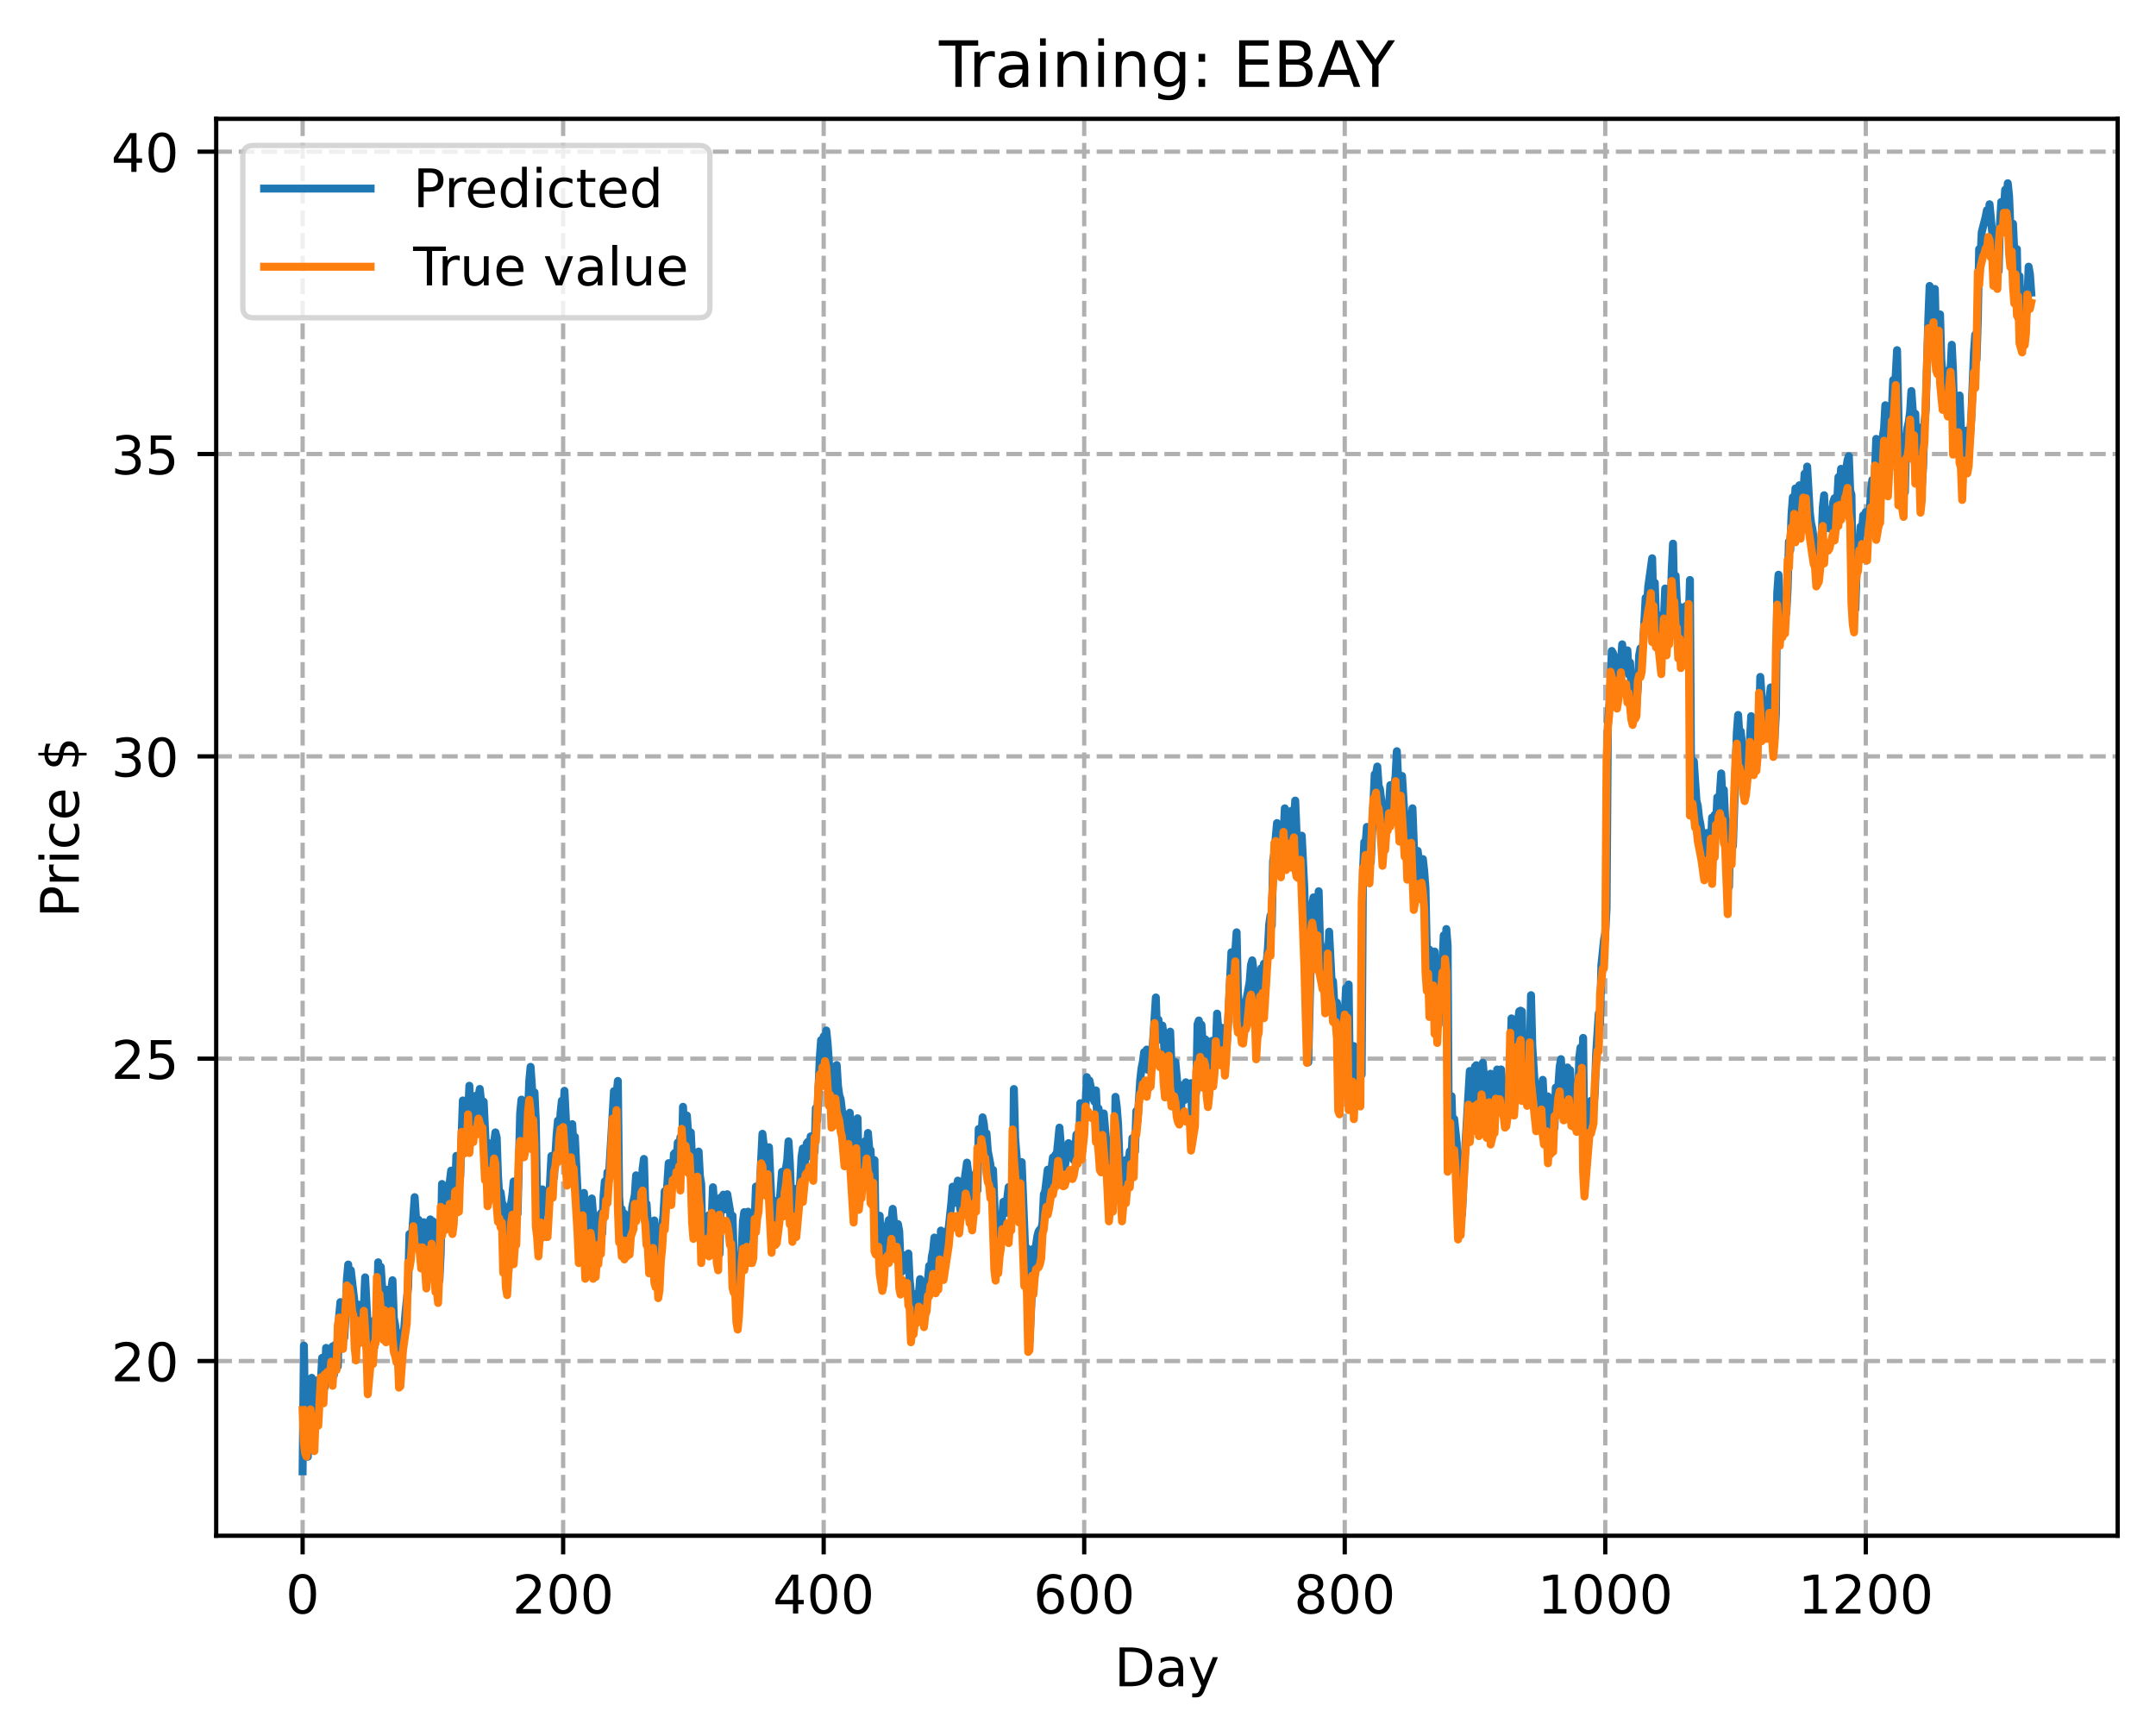 <?xml version="1.0" encoding="utf-8" standalone="no"?>
<!DOCTYPE svg PUBLIC "-//W3C//DTD SVG 1.1//EN"
  "http://www.w3.org/Graphics/SVG/1.1/DTD/svg11.dtd">
<!-- Created with matplotlib (https://matplotlib.org/) -->
<svg height="325.986pt" version="1.1" viewBox="0 0 404.923 325.986" width="404.923pt" xmlns="http://www.w3.org/2000/svg" xmlns:xlink="http://www.w3.org/1999/xlink">
 <defs>
  <style type="text/css">
*{stroke-linecap:butt;stroke-linejoin:round;}
  </style>
 </defs>
 <g id="figure_1">
  <g id="patch_1">
   <path d="M 0 325.986 
L 404.923 325.986 
L 404.923 0 
L 0 0 
z
" style="fill:#ffffff;"/>
  </g>
  <g id="axes_1">
   <g id="patch_2">
    <path d="M 40.603 288.43 
L 397.723 288.43 
L 397.723 22.318 
L 40.603 22.318 
z
" style="fill:#ffffff;"/>
   </g>
   <g id="matplotlib.axis_1">
    <g id="xtick_1">
     <g id="line2d_1">
      <path clip-path="url(#pa1345a1016)" d="M 56.836 288.43 
L 56.836 22.318 
" style="fill:none;stroke:#b0b0b0;stroke-dasharray:2.96,1.28;stroke-dashoffset:0;stroke-width:0.8;"/>
     </g>
     <g id="line2d_2">
      <defs>
       <path d="M 0 0 
L 0 3.5 
" id="md38936d486" style="stroke:#000000;stroke-width:0.8;"/>
      </defs>
      <g>
       <use style="stroke:#000000;stroke-width:0.8;" x="56.836" xlink:href="#md38936d486" y="288.43"/>
      </g>
     </g>
     <g id="text_1">
      <!-- 0 -->
      <defs>
       <path d="M 31.781 66.406 
Q 24.172 66.406 20.328 58.906 
Q 16.5 51.422 16.5 36.375 
Q 16.5 21.391 20.328 13.891 
Q 24.172 6.391 31.781 6.391 
Q 39.453 6.391 43.281 13.891 
Q 47.125 21.391 47.125 36.375 
Q 47.125 51.422 43.281 58.906 
Q 39.453 66.406 31.781 66.406 
z
M 31.781 74.219 
Q 44.047 74.219 50.516 64.516 
Q 56.984 54.828 56.984 36.375 
Q 56.984 17.969 50.516 8.266 
Q 44.047 -1.422 31.781 -1.422 
Q 19.531 -1.422 13.062 8.266 
Q 6.594 17.969 6.594 36.375 
Q 6.594 54.828 13.062 64.516 
Q 19.531 74.219 31.781 74.219 
z
" id="DejaVuSans-48"/>
      </defs>
      <g transform="translate(53.655 303.029)scale(0.1 -0.1)">
       <use xlink:href="#DejaVuSans-48"/>
      </g>
     </g>
    </g>
    <g id="xtick_2">
     <g id="line2d_3">
      <path clip-path="url(#pa1345a1016)" d="M 105.766 288.43 
L 105.766 22.318 
" style="fill:none;stroke:#b0b0b0;stroke-dasharray:2.96,1.28;stroke-dashoffset:0;stroke-width:0.8;"/>
     </g>
     <g id="line2d_4">
      <g>
       <use style="stroke:#000000;stroke-width:0.8;" x="105.766" xlink:href="#md38936d486" y="288.43"/>
      </g>
     </g>
     <g id="text_2">
      <!-- 200 -->
      <defs>
       <path d="M 19.188 8.297 
L 53.609 8.297 
L 53.609 0 
L 7.328 0 
L 7.328 8.297 
Q 12.938 14.109 22.625 23.891 
Q 32.328 33.688 34.812 36.531 
Q 39.547 41.844 41.422 45.531 
Q 43.312 49.219 43.312 52.781 
Q 43.312 58.594 39.234 62.25 
Q 35.156 65.922 28.609 65.922 
Q 23.969 65.922 18.812 64.312 
Q 13.672 62.703 7.812 59.422 
L 7.812 69.391 
Q 13.766 71.781 18.938 73 
Q 24.125 74.219 28.422 74.219 
Q 39.75 74.219 46.484 68.547 
Q 53.219 62.891 53.219 53.422 
Q 53.219 48.922 51.531 44.891 
Q 49.859 40.875 45.406 35.406 
Q 44.188 33.984 37.641 27.219 
Q 31.109 20.453 19.188 8.297 
z
" id="DejaVuSans-50"/>
      </defs>
      <g transform="translate(96.223 303.029)scale(0.1 -0.1)">
       <use xlink:href="#DejaVuSans-50"/>
       <use x="63.623" xlink:href="#DejaVuSans-48"/>
       <use x="127.246" xlink:href="#DejaVuSans-48"/>
      </g>
     </g>
    </g>
    <g id="xtick_3">
     <g id="line2d_5">
      <path clip-path="url(#pa1345a1016)" d="M 154.697 288.43 
L 154.697 22.318 
" style="fill:none;stroke:#b0b0b0;stroke-dasharray:2.96,1.28;stroke-dashoffset:0;stroke-width:0.8;"/>
     </g>
     <g id="line2d_6">
      <g>
       <use style="stroke:#000000;stroke-width:0.8;" x="154.697" xlink:href="#md38936d486" y="288.43"/>
      </g>
     </g>
     <g id="text_3">
      <!-- 400 -->
      <defs>
       <path d="M 37.797 64.312 
L 12.891 25.391 
L 37.797 25.391 
z
M 35.203 72.906 
L 47.609 72.906 
L 47.609 25.391 
L 58.016 25.391 
L 58.016 17.188 
L 47.609 17.188 
L 47.609 0 
L 37.797 0 
L 37.797 17.188 
L 4.891 17.188 
L 4.891 26.703 
z
" id="DejaVuSans-52"/>
      </defs>
      <g transform="translate(145.153 303.029)scale(0.1 -0.1)">
       <use xlink:href="#DejaVuSans-52"/>
       <use x="63.623" xlink:href="#DejaVuSans-48"/>
       <use x="127.246" xlink:href="#DejaVuSans-48"/>
      </g>
     </g>
    </g>
    <g id="xtick_4">
     <g id="line2d_7">
      <path clip-path="url(#pa1345a1016)" d="M 203.628 288.43 
L 203.628 22.318 
" style="fill:none;stroke:#b0b0b0;stroke-dasharray:2.96,1.28;stroke-dashoffset:0;stroke-width:0.8;"/>
     </g>
     <g id="line2d_8">
      <g>
       <use style="stroke:#000000;stroke-width:0.8;" x="203.628" xlink:href="#md38936d486" y="288.43"/>
      </g>
     </g>
     <g id="text_4">
      <!-- 600 -->
      <defs>
       <path d="M 33.016 40.375 
Q 26.375 40.375 22.484 35.828 
Q 18.609 31.297 18.609 23.391 
Q 18.609 15.531 22.484 10.953 
Q 26.375 6.391 33.016 6.391 
Q 39.656 6.391 43.531 10.953 
Q 47.406 15.531 47.406 23.391 
Q 47.406 31.297 43.531 35.828 
Q 39.656 40.375 33.016 40.375 
z
M 52.594 71.297 
L 52.594 62.312 
Q 48.875 64.062 45.094 64.984 
Q 41.312 65.922 37.594 65.922 
Q 27.828 65.922 22.672 59.328 
Q 17.531 52.734 16.797 39.406 
Q 19.672 43.656 24.016 45.922 
Q 28.375 48.188 33.594 48.188 
Q 44.578 48.188 50.953 41.516 
Q 57.328 34.859 57.328 23.391 
Q 57.328 12.156 50.688 5.359 
Q 44.047 -1.422 33.016 -1.422 
Q 20.359 -1.422 13.672 8.266 
Q 6.984 17.969 6.984 36.375 
Q 6.984 53.656 15.188 63.938 
Q 23.391 74.219 37.203 74.219 
Q 40.922 74.219 44.703 73.484 
Q 48.484 72.75 52.594 71.297 
z
" id="DejaVuSans-54"/>
      </defs>
      <g transform="translate(194.084 303.029)scale(0.1 -0.1)">
       <use xlink:href="#DejaVuSans-54"/>
       <use x="63.623" xlink:href="#DejaVuSans-48"/>
       <use x="127.246" xlink:href="#DejaVuSans-48"/>
      </g>
     </g>
    </g>
    <g id="xtick_5">
     <g id="line2d_9">
      <path clip-path="url(#pa1345a1016)" d="M 252.558 288.43 
L 252.558 22.318 
" style="fill:none;stroke:#b0b0b0;stroke-dasharray:2.96,1.28;stroke-dashoffset:0;stroke-width:0.8;"/>
     </g>
     <g id="line2d_10">
      <g>
       <use style="stroke:#000000;stroke-width:0.8;" x="252.558" xlink:href="#md38936d486" y="288.43"/>
      </g>
     </g>
     <g id="text_5">
      <!-- 800 -->
      <defs>
       <path d="M 31.781 34.625 
Q 24.75 34.625 20.719 30.859 
Q 16.703 27.094 16.703 20.516 
Q 16.703 13.922 20.719 10.156 
Q 24.75 6.391 31.781 6.391 
Q 38.812 6.391 42.859 10.172 
Q 46.922 13.969 46.922 20.516 
Q 46.922 27.094 42.891 30.859 
Q 38.875 34.625 31.781 34.625 
z
M 21.922 38.812 
Q 15.578 40.375 12.031 44.719 
Q 8.5 49.078 8.5 55.328 
Q 8.5 64.062 14.719 69.141 
Q 20.953 74.219 31.781 74.219 
Q 42.672 74.219 48.875 69.141 
Q 55.078 64.062 55.078 55.328 
Q 55.078 49.078 51.531 44.719 
Q 48 40.375 41.703 38.812 
Q 48.828 37.156 52.797 32.312 
Q 56.781 27.484 56.781 20.516 
Q 56.781 9.906 50.312 4.234 
Q 43.844 -1.422 31.781 -1.422 
Q 19.734 -1.422 13.25 4.234 
Q 6.781 9.906 6.781 20.516 
Q 6.781 27.484 10.781 32.312 
Q 14.797 37.156 21.922 38.812 
z
M 18.312 54.391 
Q 18.312 48.734 21.844 45.562 
Q 25.391 42.391 31.781 42.391 
Q 38.141 42.391 41.719 45.562 
Q 45.312 48.734 45.312 54.391 
Q 45.312 60.062 41.719 63.234 
Q 38.141 66.406 31.781 66.406 
Q 25.391 66.406 21.844 63.234 
Q 18.312 60.062 18.312 54.391 
z
" id="DejaVuSans-56"/>
      </defs>
      <g transform="translate(243.015 303.029)scale(0.1 -0.1)">
       <use xlink:href="#DejaVuSans-56"/>
       <use x="63.623" xlink:href="#DejaVuSans-48"/>
       <use x="127.246" xlink:href="#DejaVuSans-48"/>
      </g>
     </g>
    </g>
    <g id="xtick_6">
     <g id="line2d_11">
      <path clip-path="url(#pa1345a1016)" d="M 301.489 288.43 
L 301.489 22.318 
" style="fill:none;stroke:#b0b0b0;stroke-dasharray:2.96,1.28;stroke-dashoffset:0;stroke-width:0.8;"/>
     </g>
     <g id="line2d_12">
      <g>
       <use style="stroke:#000000;stroke-width:0.8;" x="301.489" xlink:href="#md38936d486" y="288.43"/>
      </g>
     </g>
     <g id="text_6">
      <!-- 1000 -->
      <defs>
       <path d="M 12.406 8.297 
L 28.516 8.297 
L 28.516 63.922 
L 10.984 60.406 
L 10.984 69.391 
L 28.422 72.906 
L 38.281 72.906 
L 38.281 8.297 
L 54.391 8.297 
L 54.391 0 
L 12.406 0 
z
" id="DejaVuSans-49"/>
      </defs>
      <g transform="translate(288.764 303.029)scale(0.1 -0.1)">
       <use xlink:href="#DejaVuSans-49"/>
       <use x="63.623" xlink:href="#DejaVuSans-48"/>
       <use x="127.246" xlink:href="#DejaVuSans-48"/>
       <use x="190.869" xlink:href="#DejaVuSans-48"/>
      </g>
     </g>
    </g>
    <g id="xtick_7">
     <g id="line2d_13">
      <path clip-path="url(#pa1345a1016)" d="M 350.419 288.43 
L 350.419 22.318 
" style="fill:none;stroke:#b0b0b0;stroke-dasharray:2.96,1.28;stroke-dashoffset:0;stroke-width:0.8;"/>
     </g>
     <g id="line2d_14">
      <g>
       <use style="stroke:#000000;stroke-width:0.8;" x="350.419" xlink:href="#md38936d486" y="288.43"/>
      </g>
     </g>
     <g id="text_7">
      <!-- 1200 -->
      <g transform="translate(337.694 303.029)scale(0.1 -0.1)">
       <use xlink:href="#DejaVuSans-49"/>
       <use x="63.623" xlink:href="#DejaVuSans-50"/>
       <use x="127.246" xlink:href="#DejaVuSans-48"/>
       <use x="190.869" xlink:href="#DejaVuSans-48"/>
      </g>
     </g>
    </g>
    <g id="text_8">
     <!-- Day -->
     <defs>
      <path d="M 19.672 64.797 
L 19.672 8.109 
L 31.594 8.109 
Q 46.688 8.109 53.688 14.938 
Q 60.688 21.781 60.688 36.531 
Q 60.688 51.172 53.688 57.984 
Q 46.688 64.797 31.594 64.797 
z
M 9.812 72.906 
L 30.078 72.906 
Q 51.266 72.906 61.172 64.094 
Q 71.094 55.281 71.094 36.531 
Q 71.094 17.672 61.125 8.828 
Q 51.172 0 30.078 0 
L 9.812 0 
z
" id="DejaVuSans-68"/>
      <path d="M 34.281 27.484 
Q 23.391 27.484 19.188 25 
Q 14.984 22.516 14.984 16.5 
Q 14.984 11.719 18.141 8.906 
Q 21.297 6.109 26.703 6.109 
Q 34.188 6.109 38.703 11.406 
Q 43.219 16.703 43.219 25.484 
L 43.219 27.484 
z
M 52.203 31.203 
L 52.203 0 
L 43.219 0 
L 43.219 8.297 
Q 40.141 3.328 35.547 0.953 
Q 30.953 -1.422 24.312 -1.422 
Q 15.922 -1.422 10.953 3.297 
Q 6 8.016 6 15.922 
Q 6 25.141 12.172 29.828 
Q 18.359 34.516 30.609 34.516 
L 43.219 34.516 
L 43.219 35.406 
Q 43.219 41.609 39.141 45 
Q 35.062 48.391 27.688 48.391 
Q 23 48.391 18.547 47.266 
Q 14.109 46.141 10.016 43.891 
L 10.016 52.203 
Q 14.938 54.109 19.578 55.047 
Q 24.219 56 28.609 56 
Q 40.484 56 46.344 49.844 
Q 52.203 43.703 52.203 31.203 
z
" id="DejaVuSans-97"/>
      <path d="M 32.172 -5.078 
Q 28.375 -14.844 24.75 -17.812 
Q 21.141 -20.797 15.094 -20.797 
L 7.906 -20.797 
L 7.906 -13.281 
L 13.188 -13.281 
Q 16.891 -13.281 18.938 -11.516 
Q 21 -9.766 23.484 -3.219 
L 25.094 0.875 
L 2.984 54.688 
L 12.5 54.688 
L 29.594 11.922 
L 46.688 54.688 
L 56.203 54.688 
z
" id="DejaVuSans-121"/>
     </defs>
     <g transform="translate(209.29 316.707)scale(0.1 -0.1)">
      <use xlink:href="#DejaVuSans-68"/>
      <use x="77.002" xlink:href="#DejaVuSans-97"/>
      <use x="138.281" xlink:href="#DejaVuSans-121"/>
     </g>
    </g>
   </g>
   <g id="matplotlib.axis_2">
    <g id="ytick_1">
     <g id="line2d_15">
      <path clip-path="url(#pa1345a1016)" d="M 40.603 255.619 
L 397.723 255.619 
" style="fill:none;stroke:#b0b0b0;stroke-dasharray:2.96,1.28;stroke-dashoffset:0;stroke-width:0.8;"/>
     </g>
     <g id="line2d_16">
      <defs>
       <path d="M 0 0 
L -3.5 0 
" id="m789df3b7bc" style="stroke:#000000;stroke-width:0.8;"/>
      </defs>
      <g>
       <use style="stroke:#000000;stroke-width:0.8;" x="40.603" xlink:href="#m789df3b7bc" y="255.619"/>
      </g>
     </g>
     <g id="text_9">
      <!-- 20 -->
      <g transform="translate(20.878 259.418)scale(0.1 -0.1)">
       <use xlink:href="#DejaVuSans-50"/>
       <use x="63.623" xlink:href="#DejaVuSans-48"/>
      </g>
     </g>
    </g>
    <g id="ytick_2">
     <g id="line2d_17">
      <path clip-path="url(#pa1345a1016)" d="M 40.603 198.837 
L 397.723 198.837 
" style="fill:none;stroke:#b0b0b0;stroke-dasharray:2.96,1.28;stroke-dashoffset:0;stroke-width:0.8;"/>
     </g>
     <g id="line2d_18">
      <g>
       <use style="stroke:#000000;stroke-width:0.8;" x="40.603" xlink:href="#m789df3b7bc" y="198.837"/>
      </g>
     </g>
     <g id="text_10">
      <!-- 25 -->
      <defs>
       <path d="M 10.797 72.906 
L 49.516 72.906 
L 49.516 64.594 
L 19.828 64.594 
L 19.828 46.734 
Q 21.969 47.469 24.109 47.828 
Q 26.266 48.188 28.422 48.188 
Q 40.625 48.188 47.75 41.5 
Q 54.891 34.812 54.891 23.391 
Q 54.891 11.625 47.562 5.094 
Q 40.234 -1.422 26.906 -1.422 
Q 22.312 -1.422 17.547 -0.641 
Q 12.797 0.141 7.719 1.703 
L 7.719 11.625 
Q 12.109 9.234 16.797 8.062 
Q 21.484 6.891 26.703 6.891 
Q 35.156 6.891 40.078 11.328 
Q 45.016 15.766 45.016 23.391 
Q 45.016 31 40.078 35.438 
Q 35.156 39.891 26.703 39.891 
Q 22.75 39.891 18.812 39.016 
Q 14.891 38.141 10.797 36.281 
z
" id="DejaVuSans-53"/>
      </defs>
      <g transform="translate(20.878 202.636)scale(0.1 -0.1)">
       <use xlink:href="#DejaVuSans-50"/>
       <use x="63.623" xlink:href="#DejaVuSans-53"/>
      </g>
     </g>
    </g>
    <g id="ytick_3">
     <g id="line2d_19">
      <path clip-path="url(#pa1345a1016)" d="M 40.603 142.054 
L 397.723 142.054 
" style="fill:none;stroke:#b0b0b0;stroke-dasharray:2.96,1.28;stroke-dashoffset:0;stroke-width:0.8;"/>
     </g>
     <g id="line2d_20">
      <g>
       <use style="stroke:#000000;stroke-width:0.8;" x="40.603" xlink:href="#m789df3b7bc" y="142.054"/>
      </g>
     </g>
     <g id="text_11">
      <!-- 30 -->
      <defs>
       <path d="M 40.578 39.312 
Q 47.656 37.797 51.625 33 
Q 55.609 28.219 55.609 21.188 
Q 55.609 10.406 48.188 4.484 
Q 40.766 -1.422 27.094 -1.422 
Q 22.516 -1.422 17.656 -0.516 
Q 12.797 0.391 7.625 2.203 
L 7.625 11.719 
Q 11.719 9.328 16.594 8.109 
Q 21.484 6.891 26.812 6.891 
Q 36.078 6.891 40.938 10.547 
Q 45.797 14.203 45.797 21.188 
Q 45.797 27.641 41.281 31.266 
Q 36.766 34.906 28.719 34.906 
L 20.219 34.906 
L 20.219 43.016 
L 29.109 43.016 
Q 36.375 43.016 40.234 45.922 
Q 44.094 48.828 44.094 54.297 
Q 44.094 59.906 40.109 62.906 
Q 36.141 65.922 28.719 65.922 
Q 24.656 65.922 20.016 65.031 
Q 15.375 64.156 9.812 62.312 
L 9.812 71.094 
Q 15.438 72.656 20.344 73.438 
Q 25.25 74.219 29.594 74.219 
Q 40.828 74.219 47.359 69.109 
Q 53.906 64.016 53.906 55.328 
Q 53.906 49.266 50.438 45.094 
Q 46.969 40.922 40.578 39.312 
z
" id="DejaVuSans-51"/>
      </defs>
      <g transform="translate(20.878 145.853)scale(0.1 -0.1)">
       <use xlink:href="#DejaVuSans-51"/>
       <use x="63.623" xlink:href="#DejaVuSans-48"/>
      </g>
     </g>
    </g>
    <g id="ytick_4">
     <g id="line2d_21">
      <path clip-path="url(#pa1345a1016)" d="M 40.603 85.272 
L 397.723 85.272 
" style="fill:none;stroke:#b0b0b0;stroke-dasharray:2.96,1.28;stroke-dashoffset:0;stroke-width:0.8;"/>
     </g>
     <g id="line2d_22">
      <g>
       <use style="stroke:#000000;stroke-width:0.8;" x="40.603" xlink:href="#m789df3b7bc" y="85.272"/>
      </g>
     </g>
     <g id="text_12">
      <!-- 35 -->
      <g transform="translate(20.878 89.071)scale(0.1 -0.1)">
       <use xlink:href="#DejaVuSans-51"/>
       <use x="63.623" xlink:href="#DejaVuSans-53"/>
      </g>
     </g>
    </g>
    <g id="ytick_5">
     <g id="line2d_23">
      <path clip-path="url(#pa1345a1016)" d="M 40.603 28.489 
L 397.723 28.489 
" style="fill:none;stroke:#b0b0b0;stroke-dasharray:2.96,1.28;stroke-dashoffset:0;stroke-width:0.8;"/>
     </g>
     <g id="line2d_24">
      <g>
       <use style="stroke:#000000;stroke-width:0.8;" x="40.603" xlink:href="#m789df3b7bc" y="28.489"/>
      </g>
     </g>
     <g id="text_13">
      <!-- 40 -->
      <g transform="translate(20.878 32.289)scale(0.1 -0.1)">
       <use xlink:href="#DejaVuSans-52"/>
       <use x="63.623" xlink:href="#DejaVuSans-48"/>
      </g>
     </g>
    </g>
    <g id="text_14">
     <!-- Price $ -->
     <defs>
      <path d="M 19.672 64.797 
L 19.672 37.406 
L 32.078 37.406 
Q 38.969 37.406 42.719 40.969 
Q 46.484 44.531 46.484 51.125 
Q 46.484 57.672 42.719 61.234 
Q 38.969 64.797 32.078 64.797 
z
M 9.812 72.906 
L 32.078 72.906 
Q 44.344 72.906 50.609 67.359 
Q 56.891 61.812 56.891 51.125 
Q 56.891 40.328 50.609 34.812 
Q 44.344 29.297 32.078 29.297 
L 19.672 29.297 
L 19.672 0 
L 9.812 0 
z
" id="DejaVuSans-80"/>
      <path d="M 41.109 46.297 
Q 39.594 47.172 37.812 47.578 
Q 36.031 48 33.891 48 
Q 26.266 48 22.188 43.047 
Q 18.109 38.094 18.109 28.812 
L 18.109 0 
L 9.078 0 
L 9.078 54.688 
L 18.109 54.688 
L 18.109 46.188 
Q 20.953 51.172 25.484 53.578 
Q 30.031 56 36.531 56 
Q 37.453 56 38.578 55.875 
Q 39.703 55.766 41.062 55.516 
z
" id="DejaVuSans-114"/>
      <path d="M 9.422 54.688 
L 18.406 54.688 
L 18.406 0 
L 9.422 0 
z
M 9.422 75.984 
L 18.406 75.984 
L 18.406 64.594 
L 9.422 64.594 
z
" id="DejaVuSans-105"/>
      <path d="M 48.781 52.594 
L 48.781 44.188 
Q 44.969 46.297 41.141 47.344 
Q 37.312 48.391 33.406 48.391 
Q 24.656 48.391 19.812 42.844 
Q 14.984 37.312 14.984 27.297 
Q 14.984 17.281 19.812 11.734 
Q 24.656 6.203 33.406 6.203 
Q 37.312 6.203 41.141 7.25 
Q 44.969 8.297 48.781 10.406 
L 48.781 2.094 
Q 45.016 0.344 40.984 -0.531 
Q 36.969 -1.422 32.422 -1.422 
Q 20.062 -1.422 12.781 6.344 
Q 5.516 14.109 5.516 27.297 
Q 5.516 40.672 12.859 48.328 
Q 20.219 56 33.016 56 
Q 37.156 56 41.109 55.141 
Q 45.062 54.297 48.781 52.594 
z
" id="DejaVuSans-99"/>
      <path d="M 56.203 29.594 
L 56.203 25.203 
L 14.891 25.203 
Q 15.484 15.922 20.484 11.062 
Q 25.484 6.203 34.422 6.203 
Q 39.594 6.203 44.453 7.469 
Q 49.312 8.734 54.109 11.281 
L 54.109 2.781 
Q 49.266 0.734 44.188 -0.344 
Q 39.109 -1.422 33.891 -1.422 
Q 20.797 -1.422 13.156 6.188 
Q 5.516 13.812 5.516 26.812 
Q 5.516 40.234 12.766 48.109 
Q 20.016 56 32.328 56 
Q 43.359 56 49.781 48.891 
Q 56.203 41.797 56.203 29.594 
z
M 47.219 32.234 
Q 47.125 39.594 43.094 43.984 
Q 39.062 48.391 32.422 48.391 
Q 24.906 48.391 20.391 44.141 
Q 15.875 39.891 15.188 32.172 
z
" id="DejaVuSans-101"/>
      <path id="DejaVuSans-32"/>
      <path d="M 33.797 -14.703 
L 28.906 -14.703 
L 28.859 0 
Q 23.734 0.094 18.609 1.188 
Q 13.484 2.297 8.297 4.5 
L 8.297 13.281 
Q 13.281 10.156 18.375 8.562 
Q 23.484 6.984 28.906 6.938 
L 28.906 29.203 
Q 18.109 30.953 13.203 35.156 
Q 8.297 39.359 8.297 46.688 
Q 8.297 54.641 13.625 59.219 
Q 18.953 63.812 28.906 64.5 
L 28.906 75.984 
L 33.797 75.984 
L 33.797 64.656 
Q 38.328 64.453 42.578 63.688 
Q 46.828 62.938 50.875 61.625 
L 50.875 53.078 
Q 46.828 55.125 42.547 56.25 
Q 38.281 57.375 33.797 57.562 
L 33.797 36.719 
Q 44.875 35.016 50.094 30.609 
Q 55.328 26.219 55.328 18.609 
Q 55.328 10.359 49.781 5.594 
Q 44.234 0.828 33.797 0.094 
z
M 28.906 37.594 
L 28.906 57.625 
Q 23.25 56.984 20.266 54.391 
Q 17.281 51.812 17.281 47.516 
Q 17.281 43.312 20.031 40.969 
Q 22.797 38.625 28.906 37.594 
z
M 33.797 28.219 
L 33.797 7.078 
Q 39.984 7.906 43.141 10.594 
Q 46.297 13.281 46.297 17.672 
Q 46.297 21.969 43.281 24.5 
Q 40.281 27.047 33.797 28.219 
z
" id="DejaVuSans-36"/>
     </defs>
     <g transform="translate(14.798 172.342)rotate(-90)scale(0.1 -0.1)">
      <use xlink:href="#DejaVuSans-80"/>
      <use x="58.553" xlink:href="#DejaVuSans-114"/>
      <use x="99.666" xlink:href="#DejaVuSans-105"/>
      <use x="127.449" xlink:href="#DejaVuSans-99"/>
      <use x="182.43" xlink:href="#DejaVuSans-101"/>
      <use x="243.953" xlink:href="#DejaVuSans-32"/>
      <use x="275.74" xlink:href="#DejaVuSans-36"/>
     </g>
    </g>
   </g>
   <g id="line2d_25">
    <path clip-path="url(#pa1345a1016)" d="M 56.836 276.334 
L 57.081 252.726 
L 57.325 268.128 
L 57.57 272.063 
L 57.814 273.592 
L 58.059 264.827 
L 58.304 263.27 
L 58.548 258.773 
L 58.793 264.376 
L 59.038 265.285 
L 59.282 266.984 
L 59.527 260.442 
L 59.772 259.179 
L 60.016 263.778 
L 60.506 255.013 
L 60.995 260.568 
L 61.24 253.153 
L 61.484 256.4 
L 61.729 254.057 
L 61.974 256.409 
L 62.218 256.832 
L 62.463 252.867 
L 62.708 258.272 
L 62.952 252.567 
L 63.441 256.647 
L 63.686 247.23 
L 63.931 244.555 
L 64.175 248.634 
L 64.665 251.217 
L 64.909 246.966 
L 65.154 240.208 
L 65.399 237.494 
L 65.643 242.103 
L 65.888 238.569 
L 66.622 244.91 
L 67.111 252.578 
L 67.356 245.037 
L 67.601 248.828 
L 67.845 249.28 
L 68.335 245.594 
L 68.579 239.902 
L 69.069 249.386 
L 69.313 256.827 
L 69.558 254.228 
L 69.802 249.866 
L 70.047 248.155 
L 70.292 253.044 
L 70.536 247.741 
L 70.781 248.665 
L 71.026 237.077 
L 71.27 240.598 
L 71.515 237.932 
L 72.004 245.187 
L 72.249 247.445 
L 72.494 242.212 
L 72.738 248.034 
L 72.983 242.711 
L 73.228 245.852 
L 73.472 242.275 
L 73.717 240.443 
L 73.962 247.5 
L 74.206 248.809 
L 74.696 252.651 
L 74.94 250.368 
L 75.185 255.928 
L 75.429 255.527 
L 76.163 246.464 
L 76.653 241.711 
L 76.897 231.77 
L 77.142 234.011 
L 77.387 232.055 
L 77.876 224.839 
L 78.121 228.601 
L 78.365 229.989 
L 78.61 229.086 
L 79.099 231.161 
L 79.344 234.209 
L 79.589 229.551 
L 79.833 230.664 
L 80.323 237.756 
L 80.812 229.017 
L 81.056 232.912 
L 81.301 229.373 
L 81.546 234.496 
L 81.79 234.975 
L 82.035 239.069 
L 82.28 237.771 
L 82.524 240.475 
L 82.769 235.435 
L 83.014 222.367 
L 83.258 228.181 
L 83.748 222.719 
L 83.992 226.143 
L 84.726 219.856 
L 85.216 226.778 
L 85.46 224.842 
L 85.705 217.092 
L 85.95 217.197 
L 86.194 222.701 
L 86.439 220.913 
L 86.928 206.681 
L 87.173 210.805 
L 87.417 212.714 
L 87.662 210.662 
L 87.907 209.699 
L 88.151 203.915 
L 88.396 211.934 
L 88.641 207.129 
L 88.885 210.523 
L 89.13 209.415 
L 89.375 205.79 
L 89.619 209.07 
L 89.864 206.01 
L 90.109 204.517 
L 90.353 206.845 
L 90.598 207.62 
L 90.843 206.906 
L 91.332 217.041 
L 91.577 214.596 
L 91.821 220.372 
L 92.066 219.69 
L 92.8 214.512 
L 93.044 212.677 
L 93.289 213.673 
L 93.534 220.918 
L 93.778 224.689 
L 94.023 223.941 
L 94.268 225.875 
L 94.512 226.309 
L 94.757 234.206 
L 95.002 227.975 
L 95.246 235.521 
L 95.491 238.806 
L 95.98 226.057 
L 96.225 224.429 
L 96.47 221.885 
L 96.714 230.774 
L 96.959 227.688 
L 97.204 227.964 
L 97.693 209.079 
L 97.938 206.524 
L 98.182 211.785 
L 98.427 210.439 
L 98.672 214.491 
L 98.916 210.119 
L 99.161 209.05 
L 99.405 203.006 
L 99.65 200.367 
L 99.895 203.923 
L 100.139 209.927 
L 100.384 205.161 
L 100.629 210.39 
L 100.873 225.763 
L 101.118 227.988 
L 101.363 232.069 
L 101.852 223.372 
L 102.097 227.655 
L 102.586 224.336 
L 102.831 227.243 
L 103.075 226.334 
L 103.565 217.099 
L 104.054 221.141 
L 104.543 213.114 
L 104.788 210.456 
L 105.032 213.501 
L 105.277 209.047 
L 105.522 206.72 
L 105.766 210.665 
L 106.011 204.864 
L 106.5 214.486 
L 106.745 217.342 
L 106.99 218.135 
L 107.234 217.063 
L 107.479 211.129 
L 107.724 215.763 
L 107.968 213.509 
L 108.458 223.483 
L 108.702 226.767 
L 108.947 232.425 
L 109.192 231.603 
L 109.436 231.946 
L 109.681 224.043 
L 110.17 235.119 
L 110.415 231.916 
L 110.66 233.055 
L 110.904 227.673 
L 111.149 225.088 
L 111.393 228.085 
L 111.638 235.367 
L 111.883 233.702 
L 112.127 235.924 
L 112.372 230.262 
L 112.617 232.616 
L 112.861 227.867 
L 113.106 231.611 
L 113.351 224.673 
L 113.595 221.862 
L 113.84 224.616 
L 114.085 220.171 
L 114.329 221.35 
L 115.063 209.207 
L 115.308 204.925 
L 115.553 208.429 
L 116.042 203.008 
L 116.287 224.889 
L 116.531 228.048 
L 116.776 227.084 
L 117.02 230.98 
L 117.265 227.93 
L 117.51 231.95 
L 117.754 228.375 
L 117.999 231.457 
L 118.244 228.503 
L 118.488 230.971 
L 118.733 226.779 
L 119.222 224.424 
L 119.467 220.739 
L 119.712 224.247 
L 119.956 220.95 
L 120.446 224.967 
L 120.69 219.498 
L 120.935 217.664 
L 121.18 226.071 
L 121.424 226.074 
L 121.669 229.559 
L 121.914 230.332 
L 122.158 235.159 
L 122.892 229.213 
L 123.137 236.929 
L 123.381 237.196 
L 123.626 234.296 
L 123.871 238.484 
L 124.115 235.264 
L 124.36 230.485 
L 124.605 228.224 
L 124.849 223.721 
L 125.094 226.1 
L 125.583 218.452 
L 126.073 221.234 
L 126.317 221.838 
L 126.562 216.736 
L 126.807 216.479 
L 127.051 218.405 
L 127.296 214.596 
L 127.541 216.916 
L 127.785 213.593 
L 128.03 218.707 
L 128.275 207.869 
L 128.519 212.253 
L 128.764 211.476 
L 129.008 209.505 
L 129.498 216.221 
L 129.742 212.683 
L 130.476 228.081 
L 130.966 217.469 
L 131.21 216.277 
L 131.455 220.862 
L 131.7 222.363 
L 131.944 235.76 
L 132.189 230.225 
L 132.434 230.273 
L 132.678 230.87 
L 132.923 232.09 
L 133.168 228.213 
L 133.412 231.814 
L 133.657 229.091 
L 133.902 222.979 
L 134.146 226.512 
L 134.391 227.31 
L 135.125 235.519 
L 135.369 224.892 
L 135.614 227.205 
L 135.859 224.369 
L 136.103 227.148 
L 136.348 226.384 
L 136.593 224.291 
L 137.082 227.208 
L 137.327 230.36 
L 137.571 228.315 
L 137.816 236.377 
L 138.061 237.899 
L 138.305 236.686 
L 138.55 243.502 
L 138.795 245.653 
L 139.284 235.372 
L 139.529 229.397 
L 139.773 227.651 
L 140.018 234.278 
L 140.507 227.571 
L 140.752 230.405 
L 140.996 228.311 
L 141.241 232.255 
L 141.73 229.262 
L 141.975 222.851 
L 142.22 227.848 
L 142.464 224.489 
L 142.709 222.727 
L 143.198 212.939 
L 143.443 215.137 
L 143.688 219.904 
L 143.932 218.875 
L 144.177 220.231 
L 144.422 215.463 
L 145.156 231.691 
L 145.4 225.509 
L 145.89 229.344 
L 146.134 229.599 
L 146.868 220.071 
L 147.113 221.243 
L 147.357 224.071 
L 147.602 219.432 
L 147.847 217.959 
L 148.091 214.354 
L 148.336 218.311 
L 148.581 224.863 
L 148.825 223.52 
L 149.07 228.928 
L 149.315 223.313 
L 149.559 223.29 
L 149.804 227.838 
L 150.049 223.91 
L 150.293 221.916 
L 150.538 217.264 
L 150.783 215.696 
L 151.027 220.395 
L 151.517 214.733 
L 151.761 214.427 
L 152.006 217.107 
L 152.251 213.434 
L 152.495 216.002 
L 152.74 213.744 
L 152.984 216.316 
L 153.229 208.111 
L 153.474 210.436 
L 153.963 198.713 
L 154.208 195.341 
L 154.452 200.356 
L 154.697 194.658 
L 154.942 196.388 
L 155.186 193.539 
L 155.431 195.909 
L 155.92 202.944 
L 156.165 201.529 
L 156.41 206.534 
L 156.654 205.463 
L 156.899 201.25 
L 157.144 200.021 
L 157.388 203.967 
L 157.633 205.716 
L 157.878 206.435 
L 158.612 212.488 
L 158.856 215.991 
L 159.345 211.616 
L 159.59 208.982 
L 160.079 217.765 
L 160.324 219.369 
L 160.569 224.368 
L 161.058 210.03 
L 161.303 220.426 
L 161.547 222.735 
L 161.792 219.9 
L 162.037 221.667 
L 162.281 216.409 
L 162.526 214.292 
L 162.771 216.521 
L 163.015 212.785 
L 163.26 215.777 
L 163.505 216.017 
L 163.749 221.688 
L 163.994 222.799 
L 164.239 217.881 
L 164.483 233.631 
L 164.728 231.759 
L 164.972 228.843 
L 165.217 228.329 
L 165.462 234.41 
L 165.706 237.246 
L 165.951 238.342 
L 166.196 235.813 
L 166.44 231.322 
L 166.93 229.149 
L 167.174 233.407 
L 167.419 229.239 
L 167.664 227.041 
L 168.153 232.546 
L 168.398 233.691 
L 168.642 229.892 
L 168.887 231.244 
L 169.132 236.98 
L 169.376 238.838 
L 169.621 235.738 
L 169.866 237.58 
L 170.11 238.13 
L 170.6 235.42 
L 170.844 240.443 
L 171.089 242.788 
L 171.333 248.931 
L 171.578 245.124 
L 171.823 246.295 
L 172.067 243.031 
L 172.312 244.986 
L 172.557 243.366 
L 172.801 240.239 
L 173.291 243.206 
L 173.535 242.015 
L 173.78 244.861 
L 174.025 241.83 
L 174.269 240.423 
L 174.514 237.737 
L 174.759 239.554 
L 175.003 236.036 
L 175.248 234.838 
L 175.493 232.426 
L 175.982 238.068 
L 176.227 234.851 
L 176.471 239.176 
L 176.716 231.115 
L 176.96 234.798 
L 177.45 236.724 
L 177.939 231.319 
L 178.184 230.568 
L 178.673 225.94 
L 178.918 222.873 
L 179.162 225.928 
L 179.896 221.737 
L 180.141 225.457 
L 180.386 227.29 
L 180.875 223.022 
L 181.12 221.853 
L 181.609 218.354 
L 182.098 222.429 
L 182.343 226.431 
L 182.588 225.011 
L 182.832 226.262 
L 183.321 220.248 
L 183.566 223.578 
L 183.811 212.033 
L 184.055 213.549 
L 184.3 213.317 
L 184.545 209.852 
L 184.789 211.145 
L 185.034 214.139 
L 185.279 212.839 
L 185.523 216.173 
L 186.013 218.722 
L 186.257 222.1 
L 186.502 219.714 
L 186.747 225.599 
L 186.991 235.323 
L 187.236 237.105 
L 187.481 230.102 
L 187.725 234.151 
L 188.459 225.714 
L 188.704 227.871 
L 188.948 226.866 
L 189.438 222.941 
L 189.682 227.945 
L 189.927 224.137 
L 190.172 227.135 
L 190.416 204.532 
L 190.661 213.757 
L 191.64 226.158 
L 191.884 218.261 
L 192.374 230.427 
L 192.618 236.826 
L 192.863 234.392 
L 193.108 239.439 
L 193.352 252.077 
L 193.842 241.882 
L 194.086 234.542 
L 194.331 237.897 
L 194.575 233.939 
L 194.82 232.178 
L 195.065 231.272 
L 195.309 230.917 
L 195.554 230.927 
L 195.799 229.617 
L 196.043 224.309 
L 196.288 223.765 
L 196.777 219.678 
L 197.022 222.825 
L 197.267 220.483 
L 197.511 219.269 
L 197.756 217.371 
L 198.001 220.285 
L 198.245 216.826 
L 198.49 216.741 
L 198.979 211.782 
L 199.469 217.76 
L 199.958 219.281 
L 200.447 216.381 
L 200.692 214.698 
L 200.936 217.141 
L 201.181 214.961 
L 201.67 217.88 
L 201.915 216.349 
L 202.16 213.097 
L 202.404 212.844 
L 202.649 215.035 
L 202.894 207.19 
L 203.138 211.836 
L 203.383 213.033 
L 203.872 207.997 
L 204.117 202.296 
L 204.362 205.504 
L 204.606 202.922 
L 205.34 206.395 
L 205.585 206.949 
L 205.83 204.787 
L 206.074 209.954 
L 206.319 208.177 
L 206.808 215.752 
L 207.053 216.635 
L 207.297 209.118 
L 207.787 214.705 
L 208.031 214.676 
L 208.521 225.035 
L 208.765 221.618 
L 209.01 220.349 
L 209.255 224.073 
L 209.499 206 
L 209.744 207.902 
L 209.989 211.124 
L 210.233 217.485 
L 210.478 220.739 
L 210.723 220.006 
L 210.967 224.972 
L 211.457 217.864 
L 211.701 222.066 
L 211.946 218.054 
L 212.191 216.228 
L 212.435 218.709 
L 212.68 213.754 
L 213.169 216.275 
L 213.414 208.668 
L 213.658 210.443 
L 214.148 202.812 
L 214.392 200.62 
L 214.637 199.453 
L 214.882 197.609 
L 215.126 199.298 
L 215.371 197.123 
L 215.616 200.952 
L 215.86 198.425 
L 216.105 200.23 
L 216.35 198.857 
L 217.084 187.335 
L 217.328 195.238 
L 217.573 191.507 
L 218.062 195.303 
L 218.307 192.608 
L 218.551 194.636 
L 219.041 204.482 
L 219.775 193.754 
L 220.019 200.396 
L 220.264 203.652 
L 220.509 202.605 
L 220.753 199.479 
L 221.732 210.057 
L 221.977 205.418 
L 222.221 203.776 
L 222.466 206.604 
L 222.711 203.269 
L 222.955 205.701 
L 223.2 205.296 
L 223.445 203.88 
L 223.689 203.43 
L 223.934 211.179 
L 224.668 204.868 
L 224.912 192.368 
L 225.157 191.657 
L 225.402 194.958 
L 225.646 192.454 
L 226.136 199.784 
L 226.38 195.205 
L 226.625 196.642 
L 227.114 204.273 
L 227.359 201.107 
L 227.604 195.49 
L 227.848 199.425 
L 228.093 200.92 
L 228.338 197.196 
L 228.582 190.368 
L 228.827 193.448 
L 229.072 192.837 
L 229.561 196.021 
L 229.806 193.077 
L 230.05 193.417 
L 230.295 197.348 
L 230.539 194.273 
L 231.273 178.836 
L 231.518 181.87 
L 231.763 180.546 
L 232.007 178.563 
L 232.252 175.101 
L 232.497 186.55 
L 232.741 189.486 
L 232.986 188.251 
L 233.231 189.269 
L 233.72 193.259 
L 233.965 188.538 
L 234.699 184.414 
L 234.943 181.256 
L 235.188 180.371 
L 235.433 182.258 
L 235.677 183.122 
L 235.922 186.819 
L 236.167 194.521 
L 236.411 189.588 
L 236.656 187.34 
L 236.9 181.835 
L 237.145 184.259 
L 237.39 180.987 
L 237.634 186.434 
L 237.879 180.77 
L 238.124 178.217 
L 238.368 173.593 
L 238.613 171.949 
L 238.858 173.846 
L 239.102 161.688 
L 239.347 160.139 
L 239.836 154.582 
L 240.081 156.23 
L 240.326 156.539 
L 240.57 157.962 
L 240.815 161.969 
L 241.304 151.814 
L 241.549 157.549 
L 241.794 159.173 
L 242.527 152.287 
L 242.772 157.512 
L 243.261 150.362 
L 243.751 162.371 
L 243.995 162.486 
L 244.24 158.368 
L 244.485 156.95 
L 244.974 166.984 
L 245.708 199.517 
L 246.442 169.982 
L 246.687 168.539 
L 246.931 170.764 
L 247.176 177.645 
L 247.665 167.386 
L 247.91 176.806 
L 248.399 179.19 
L 248.644 182.942 
L 248.888 179.991 
L 249.133 186.153 
L 249.378 182.974 
L 249.622 174.98 
L 250.112 184.679 
L 250.356 184.256 
L 250.601 188.548 
L 250.846 188.802 
L 251.09 188.303 
L 251.335 190.737 
L 251.58 202.887 
L 251.824 205.081 
L 252.803 185.552 
L 253.048 186.852 
L 253.292 184.901 
L 253.537 203.883 
L 254.026 198.371 
L 254.271 196.468 
L 254.515 203.49 
L 254.76 198.323 
L 255.005 197.378 
L 255.249 197.495 
L 255.739 201.827 
L 255.983 163.719 
L 256.228 158.168 
L 256.473 158.621 
L 256.717 155.311 
L 256.962 157.793 
L 257.207 158.739 
L 257.451 161.922 
L 258.185 145.427 
L 258.43 145.423 
L 258.675 143.964 
L 258.919 147.594 
L 259.164 148.18 
L 259.409 150.223 
L 259.898 158.017 
L 260.143 155.144 
L 260.387 156.249 
L 260.632 152.323 
L 260.876 151.213 
L 261.121 147.452 
L 261.366 151.173 
L 262.1 145.845 
L 262.344 141.085 
L 262.589 146.239 
L 262.834 148.062 
L 263.078 154.218 
L 263.323 145.732 
L 264.057 157.678 
L 264.302 153.551 
L 264.546 161.116 
L 265.28 151.808 
L 265.77 164.777 
L 266.014 163.757 
L 266.259 159.808 
L 266.993 165.947 
L 267.237 161.346 
L 267.482 163.583 
L 267.727 166.908 
L 267.971 178.687 
L 268.216 181.079 
L 268.461 178.349 
L 268.705 186.585 
L 269.439 178.704 
L 269.684 187.146 
L 269.929 183.555 
L 270.173 192.515 
L 270.418 184.596 
L 270.663 185.986 
L 271.152 175.667 
L 271.397 179.992 
L 271.641 174.486 
L 271.886 177.694 
L 272.131 218.367 
L 272.62 205.88 
L 272.864 213.593 
L 273.109 210.145 
L 273.598 214.75 
L 273.843 224.804 
L 274.088 227.883 
L 274.332 222.747 
L 274.577 228.128 
L 275.066 217.681 
L 276.045 201.14 
L 276.29 208.148 
L 277.024 200.313 
L 277.268 200.057 
L 277.513 206.052 
L 277.758 201.562 
L 278.002 208.204 
L 278.247 205.154 
L 278.491 199.6 
L 278.981 205.384 
L 279.225 206.122 
L 279.47 210.219 
L 279.715 204.617 
L 279.959 201.658 
L 280.204 210.115 
L 280.449 209.837 
L 280.693 207.524 
L 280.938 207.573 
L 281.183 200.865 
L 281.427 203.642 
L 281.672 202.607 
L 281.917 200.852 
L 282.406 206.692 
L 282.651 206.199 
L 282.895 208.114 
L 283.14 205.363 
L 283.385 205.303 
L 283.629 202.11 
L 283.874 191.267 
L 284.118 205.292 
L 284.363 204.75 
L 284.608 204.827 
L 284.852 200.62 
L 285.097 191.772 
L 285.342 189.931 
L 285.586 189.814 
L 285.831 189.956 
L 286.076 202.355 
L 286.32 197.089 
L 286.565 195.621 
L 287.054 201.992 
L 287.299 199.297 
L 287.544 186.906 
L 287.788 196.477 
L 288.278 204.248 
L 288.767 209.231 
L 289.012 206.684 
L 289.256 206.657 
L 289.746 202.809 
L 289.99 207.726 
L 290.235 209.422 
L 290.479 207.075 
L 290.724 205.922 
L 290.969 212.685 
L 291.213 207.904 
L 291.458 212.111 
L 291.703 208.755 
L 291.947 211.832 
L 292.192 204.263 
L 292.437 205.766 
L 292.681 203.875 
L 292.926 200.336 
L 293.171 198.922 
L 293.415 204.013 
L 293.66 201.703 
L 293.905 205.743 
L 294.149 204.303 
L 294.394 200.49 
L 294.639 202.874 
L 294.883 200.981 
L 295.128 205.228 
L 295.617 208.394 
L 295.862 205.885 
L 296.106 208.569 
L 296.351 209.599 
L 296.596 198.592 
L 296.84 196.751 
L 297.085 201.729 
L 297.33 194.928 
L 297.574 216.261 
L 297.819 220.781 
L 298.308 211.711 
L 298.553 210.602 
L 298.798 206.746 
L 299.042 209.063 
L 299.287 207.822 
L 299.532 205.186 
L 299.776 197.836 
L 300.266 190.334 
L 300.51 192.324 
L 300.755 181.298 
L 301.244 176.557 
L 301.489 175.204 
L 301.734 170.572 
L 301.978 136.283 
L 302.467 129.605 
L 302.712 122.253 
L 302.957 122.696 
L 303.446 126.23 
L 303.691 123.503 
L 303.935 129.503 
L 304.18 126.183 
L 304.425 124.546 
L 304.669 121.011 
L 304.914 125.289 
L 305.159 125.719 
L 305.403 124.844 
L 305.648 122.146 
L 305.893 126.671 
L 306.137 124.422 
L 306.382 128.727 
L 306.871 132.993 
L 307.116 131.082 
L 307.361 132.221 
L 307.605 129.067 
L 307.85 123.085 
L 308.094 121.78 
L 308.339 123.01 
L 308.584 121.186 
L 309.073 112.275 
L 309.318 113.637 
L 309.562 110.17 
L 310.296 104.851 
L 310.541 114.624 
L 310.786 109.439 
L 311.03 116.501 
L 311.275 116.898 
L 311.52 115.57 
L 311.764 118.699 
L 312.009 120.022 
L 312.254 122.154 
L 312.743 110.533 
L 313.232 118.941 
L 313.477 115.037 
L 313.722 116.742 
L 313.966 107.214 
L 314.211 102.103 
L 314.455 113.185 
L 314.7 108.113 
L 314.945 113.102 
L 315.189 114.423 
L 315.434 120.252 
L 315.679 114.042 
L 315.923 120.66 
L 316.413 118.764 
L 316.657 113.801 
L 317.147 117.192 
L 317.391 108.929 
L 317.636 151.893 
L 318.125 142.981 
L 318.615 150.387 
L 318.859 151.335 
L 319.104 153.605 
L 319.349 154.745 
L 320.082 160.567 
L 320.327 161.613 
L 320.572 156.448 
L 320.816 161.049 
L 321.061 159.055 
L 321.306 159.131 
L 321.55 153.548 
L 321.795 160.195 
L 322.04 153.025 
L 322.284 155.252 
L 322.529 149.746 
L 322.774 152.583 
L 323.263 145.257 
L 323.508 150.08 
L 323.752 148.321 
L 323.997 153.717 
L 324.242 154.49 
L 324.731 166.547 
L 324.976 154.644 
L 325.22 155.948 
L 325.465 158.892 
L 326.199 137.534 
L 326.443 134.28 
L 326.688 138.145 
L 326.933 137.361 
L 327.911 146.919 
L 328.156 145.262 
L 328.645 139.438 
L 328.89 134.501 
L 329.135 138.029 
L 329.379 138.331 
L 329.624 140.53 
L 329.869 137.962 
L 330.113 140.29 
L 330.358 137.044 
L 330.603 127.13 
L 330.847 130.599 
L 331.092 135.888 
L 331.337 133.42 
L 331.581 133.393 
L 331.826 135.932 
L 332.56 129.105 
L 332.804 130.567 
L 333.294 138.652 
L 333.538 134.078 
L 333.783 111.357 
L 334.028 107.936 
L 334.517 118.762 
L 334.762 113.708 
L 335.006 116.179 
L 335.251 113.134 
L 335.496 115.156 
L 335.74 110.578 
L 335.985 101.705 
L 336.23 103.338 
L 336.474 96.596 
L 336.719 93.373 
L 336.964 96.405 
L 337.208 91.734 
L 337.453 97.246 
L 337.942 91.144 
L 338.431 96.765 
L 338.921 88.968 
L 339.165 93.616 
L 339.41 87.625 
L 339.899 96.185 
L 340.144 98.281 
L 340.389 99.319 
L 340.878 103.198 
L 341.123 103.141 
L 341.367 106.79 
L 342.101 101.738 
L 342.346 95.274 
L 342.591 93.014 
L 342.835 99.285 
L 343.08 95.687 
L 343.325 96.964 
L 343.569 98.888 
L 343.814 99.336 
L 344.303 94.29 
L 344.548 93.559 
L 344.792 96.88 
L 345.037 94.293 
L 345.282 89.595 
L 345.526 92.398 
L 345.771 88.054 
L 346.016 92.534 
L 346.26 89.207 
L 346.505 92.291 
L 346.75 87.956 
L 346.994 86.414 
L 347.239 85.67 
L 347.484 92.085 
L 347.728 92.957 
L 347.973 109.742 
L 348.218 113.056 
L 348.462 114.385 
L 348.707 106.797 
L 348.952 103.33 
L 349.196 102.402 
L 349.441 98.904 
L 349.686 100.146 
L 349.93 96.778 
L 350.175 99.696 
L 350.419 96.155 
L 350.664 97.188 
L 350.909 100.213 
L 351.398 92.088 
L 351.643 90.137 
L 351.887 91.631 
L 352.132 88.957 
L 352.377 82.432 
L 352.621 95.32 
L 352.866 94.004 
L 353.111 91.24 
L 353.355 90.821 
L 353.6 82.102 
L 353.845 80.476 
L 354.089 76.106 
L 354.823 88.228 
L 355.557 71.382 
L 355.802 74.968 
L 356.291 65.762 
L 356.78 88.317 
L 357.025 85.688 
L 357.27 84.299 
L 357.514 91.014 
L 357.759 92.437 
L 358.004 82.846 
L 358.248 80.328 
L 358.493 79.234 
L 358.738 77.382 
L 358.982 73.439 
L 359.472 80.445 
L 359.716 77.694 
L 359.961 85.944 
L 360.206 80.208 
L 360.45 83.569 
L 360.695 81.935 
L 360.94 91.227 
L 361.184 87.698 
L 361.429 79.475 
L 361.674 77.069 
L 362.163 59.876 
L 362.407 53.702 
L 362.897 60.741 
L 363.386 54.272 
L 363.631 64.551 
L 364.12 67.492 
L 364.365 59.044 
L 364.609 67.752 
L 365.099 72.68 
L 365.343 69.65 
L 365.833 73.77 
L 366.077 74.581 
L 366.567 64.752 
L 366.811 69.966 
L 367.056 80.439 
L 367.301 78.875 
L 367.545 75.518 
L 368.034 74.275 
L 368.279 80.403 
L 368.524 82.187 
L 368.768 87.883 
L 369.013 82.433 
L 369.258 80.887 
L 369.747 84.609 
L 369.992 82.081 
L 370.236 78.39 
L 370.726 66.128 
L 370.97 62.854 
L 371.215 67.628 
L 371.46 60.015 
L 371.704 46.788 
L 371.949 48.628 
L 372.194 43.609 
L 372.928 40.725 
L 373.172 39.463 
L 373.417 41.679 
L 373.662 38.361 
L 374.151 43.525 
L 374.395 43.134 
L 374.64 49.316 
L 375.129 44.037 
L 375.374 50.916 
L 375.619 42.049 
L 375.863 37.928 
L 376.353 39.511 
L 376.597 35.632 
L 376.842 37.72 
L 377.087 34.414 
L 377.331 36.803 
L 377.576 42.798 
L 377.821 45.94 
L 378.065 42.014 
L 378.555 52.569 
L 378.799 46.776 
L 379.044 59.654 
L 379.289 51.846 
L 379.533 58.647 
L 380.022 63.119 
L 380.267 58.744 
L 380.512 59.73 
L 380.756 57.135 
L 381.001 50.085 
L 381.246 51.494 
L 381.49 54.962 
L 381.49 54.962 
" style="fill:none;stroke:#1f77b4;stroke-linecap:square;stroke-width:1.5;"/>
   </g>
   <g id="line2d_26">
    <path clip-path="url(#pa1345a1016)" d="M 56.836 264.818 
L 57.081 271.064 
L 57.325 272.995 
L 57.57 273.562 
L 57.814 270.042 
L 58.059 268.793 
L 58.304 264.704 
L 58.793 271.178 
L 59.038 272.54 
L 59.282 266.181 
L 59.527 265.954 
L 59.772 267.771 
L 60.261 258.685 
L 60.75 263.569 
L 60.995 258.118 
L 61.24 259.026 
L 61.484 257.663 
L 61.729 258.231 
L 61.974 258.345 
L 62.218 255.733 
L 62.463 260.275 
L 62.708 255.846 
L 62.952 256.414 
L 63.197 257.323 
L 63.441 248.919 
L 63.686 247.442 
L 63.931 250.736 
L 64.175 251.758 
L 64.42 253.348 
L 65.154 241.424 
L 65.399 243.922 
L 65.643 241.878 
L 65.888 243.354 
L 66.133 246.307 
L 66.377 247.102 
L 66.622 253.234 
L 66.867 255.506 
L 67.111 248.01 
L 67.356 251.531 
L 67.601 252.212 
L 68.09 250.509 
L 68.335 246.193 
L 68.824 253.689 
L 69.069 261.865 
L 69.802 254.029 
L 70.047 256.187 
L 70.292 252.212 
L 70.536 252.326 
L 70.781 239.834 
L 71.026 243.922 
L 71.27 243.013 
L 71.76 249.146 
L 72.004 251.644 
L 72.249 246.08 
L 72.494 252.099 
L 72.738 247.442 
L 72.983 250.054 
L 73.228 246.875 
L 73.472 246.193 
L 73.717 251.417 
L 73.962 253.916 
L 74.206 254.597 
L 74.451 255.846 
L 74.696 254.597 
L 74.94 260.616 
L 75.185 260.389 
L 75.674 253.689 
L 76.408 248.465 
L 76.653 237.108 
L 76.897 238.244 
L 77.142 236.767 
L 77.631 230.294 
L 77.876 234.042 
L 78.121 234.269 
L 78.365 234.155 
L 78.61 234.269 
L 78.855 235.405 
L 79.099 238.244 
L 79.344 234.269 
L 79.589 234.837 
L 80.078 241.991 
L 80.567 234.61 
L 80.812 237.335 
L 81.056 233.588 
L 81.301 237.335 
L 81.546 238.584 
L 81.79 242.673 
L 82.035 242.332 
L 82.28 244.717 
L 82.524 239.039 
L 82.769 226.66 
L 83.014 232.111 
L 83.258 230.521 
L 83.503 227.001 
L 83.748 230.976 
L 83.992 230.521 
L 84.237 229.386 
L 84.482 226.092 
L 84.971 231.77 
L 85.216 229.953 
L 85.46 223.821 
L 85.705 223.594 
L 85.95 227.682 
L 86.194 227.569 
L 86.684 212.578 
L 86.928 215.304 
L 87.173 216.666 
L 87.417 216.099 
L 87.662 215.19 
L 87.907 209.285 
L 88.151 216.553 
L 88.396 213.032 
L 88.641 214.509 
L 88.885 214.509 
L 89.13 212.124 
L 89.375 213.146 
L 89.864 210.08 
L 90.353 211.783 
L 90.598 211.783 
L 91.087 221.663 
L 91.332 219.733 
L 91.577 226.547 
L 91.821 225.524 
L 92.066 223.935 
L 92.311 221.209 
L 92.555 220.3 
L 92.8 217.575 
L 93.044 218.597 
L 93.289 226.66 
L 93.534 229.499 
L 93.778 228.818 
L 94.023 230.521 
L 94.268 229.613 
L 94.512 239.039 
L 94.757 235.177 
L 95.002 241.764 
L 95.246 243.241 
L 95.98 229.84 
L 96.225 228.136 
L 96.47 237.449 
L 96.714 233.815 
L 96.959 233.815 
L 97.448 216.439 
L 97.693 214.281 
L 97.938 217.461 
L 98.182 216.099 
L 98.427 217.348 
L 98.916 214.736 
L 99.161 208.83 
L 99.405 206.559 
L 99.65 208.83 
L 99.895 215.871 
L 100.139 210.307 
L 100.384 214.622 
L 100.629 230.294 
L 100.873 232.338 
L 101.118 235.972 
L 101.607 229.613 
L 101.852 232.452 
L 102.097 231.657 
L 102.341 230.181 
L 102.586 232.338 
L 102.831 232.338 
L 103.32 223.594 
L 103.809 224.957 
L 104.054 220.073 
L 104.299 219.051 
L 104.543 216.78 
L 104.788 218.256 
L 105.032 213.827 
L 105.277 212.01 
L 105.522 216.099 
L 105.766 211.67 
L 106.5 222.685 
L 106.745 222.345 
L 106.99 221.55 
L 107.234 217.348 
L 107.479 219.619 
L 107.724 219.392 
L 108.213 227.455 
L 108.458 231.43 
L 108.702 237.222 
L 108.947 236.54 
L 109.192 236.767 
L 109.436 228.25 
L 109.926 240.174 
L 110.17 236.654 
L 110.415 237.562 
L 110.904 231.543 
L 111.149 233.133 
L 111.393 240.174 
L 111.638 238.357 
L 111.883 239.834 
L 112.127 235.972 
L 112.372 237.449 
L 112.617 233.588 
L 112.861 235.518 
L 113.106 229.84 
L 113.351 227.796 
L 113.595 228.591 
L 113.84 225.411 
L 114.085 225.979 
L 114.329 222.345 
L 114.574 220.414 
L 115.063 210.08 
L 115.308 212.919 
L 115.553 211.215 
L 115.797 208.49 
L 116.042 226.887 
L 116.287 233.36 
L 116.531 232.679 
L 116.776 235.972 
L 117.02 233.701 
L 117.265 236.54 
L 117.51 233.02 
L 117.754 235.972 
L 117.999 234.269 
L 118.244 235.632 
L 118.488 232.225 
L 118.978 230.862 
L 119.222 226.092 
L 119.467 229.386 
L 119.712 226.66 
L 119.956 227.796 
L 120.201 228.136 
L 120.446 224.048 
L 120.69 223.594 
L 120.935 228.591 
L 121.18 229.84 
L 121.424 233.815 
L 121.669 234.269 
L 121.914 239.152 
L 122.158 238.584 
L 122.403 235.859 
L 122.648 234.382 
L 122.892 240.856 
L 123.137 241.764 
L 123.381 239.039 
L 123.626 243.808 
L 123.871 242.218 
L 124.115 236.881 
L 124.36 234.496 
L 124.605 230.294 
L 124.849 230.976 
L 125.339 223.253 
L 125.828 225.524 
L 126.073 226.319 
L 126.317 221.663 
L 126.562 221.436 
L 126.807 222.458 
L 127.051 220.073 
L 127.296 220.982 
L 127.541 219.051 
L 127.785 223.594 
L 128.03 212.01 
L 128.275 216.099 
L 128.519 216.099 
L 128.764 215.19 
L 129.008 216.893 
L 129.253 220.3 
L 129.498 217.121 
L 129.742 221.89 
L 129.987 229.613 
L 130.232 232.679 
L 130.721 222.912 
L 130.966 220.982 
L 131.21 224.843 
L 131.455 226.887 
L 131.7 237.222 
L 131.944 233.247 
L 132.189 234.496 
L 132.678 235.518 
L 132.923 232.565 
L 133.168 235.972 
L 133.412 234.382 
L 133.657 227.796 
L 133.902 230.748 
L 134.146 230.862 
L 134.636 237.222 
L 134.88 238.584 
L 135.125 228.136 
L 135.369 231.43 
L 135.614 229.386 
L 135.859 230.294 
L 136.103 230.294 
L 136.348 229.272 
L 136.593 229.953 
L 136.837 231.316 
L 137.082 233.815 
L 137.327 233.588 
L 137.571 241.878 
L 137.816 242.786 
L 138.061 242.218 
L 138.305 248.351 
L 138.55 249.714 
L 138.795 247.102 
L 139.284 237.335 
L 139.529 234.496 
L 139.773 238.584 
L 140.018 236.994 
L 140.263 234.155 
L 140.507 235.632 
L 140.752 234.61 
L 140.996 237.222 
L 141.241 237.222 
L 141.486 236.313 
L 141.73 228.931 
L 141.975 231.43 
L 142.22 228.818 
L 142.464 227.569 
L 142.954 218.483 
L 143.198 219.051 
L 143.443 224.389 
L 143.688 223.821 
L 143.932 224.616 
L 144.177 220.528 
L 144.911 235.291 
L 145.156 230.067 
L 145.645 233.815 
L 145.89 233.474 
L 146.379 229.613 
L 146.624 225.638 
L 146.868 225.865 
L 147.113 228.477 
L 147.357 223.935 
L 147.602 222.685 
L 147.847 220.187 
L 148.091 222.912 
L 148.336 229.953 
L 148.581 228.704 
L 148.825 233.247 
L 149.07 228.591 
L 149.315 228.477 
L 149.559 232.338 
L 150.049 226.887 
L 150.293 222.912 
L 150.538 221.89 
L 150.783 225.752 
L 151.272 220.641 
L 151.517 220.3 
L 151.761 220.982 
L 152.006 219.165 
L 152.251 221.095 
L 152.495 220.073 
L 152.74 221.777 
L 152.984 213.6 
L 153.229 214.395 
L 153.718 203.947 
L 153.963 201.789 
L 154.208 204.061 
L 154.452 200.427 
L 154.697 201.449 
L 154.942 199.291 
L 155.186 200.427 
L 155.676 207.695 
L 155.92 205.651 
L 156.165 211.783 
L 156.41 211.556 
L 156.899 206.332 
L 157.144 208.83 
L 157.633 210.534 
L 157.878 212.464 
L 158.122 213.487 
L 158.612 219.051 
L 159.101 218.711 
L 159.345 214.849 
L 159.59 217.688 
L 160.324 229.613 
L 160.813 215.644 
L 161.058 224.275 
L 161.303 227.228 
L 161.547 224.729 
L 161.792 225.07 
L 162.037 221.323 
L 162.281 219.96 
L 162.526 220.187 
L 162.771 217.575 
L 163.015 220.187 
L 163.26 220.641 
L 163.505 225.979 
L 163.749 226.319 
L 163.994 222.117 
L 164.239 235.064 
L 164.483 235.632 
L 164.728 234.155 
L 164.972 234.155 
L 165.217 239.266 
L 165.706 242.446 
L 165.951 241.196 
L 166.196 237.449 
L 166.44 236.2 
L 166.685 235.859 
L 166.93 237.222 
L 167.419 232.679 
L 167.664 234.382 
L 167.908 234.723 
L 168.153 236.54 
L 168.398 234.155 
L 168.642 235.291 
L 168.887 241.878 
L 169.132 243.127 
L 169.376 240.288 
L 169.621 241.424 
L 169.866 241.764 
L 170.11 241.651 
L 170.355 240.969 
L 170.6 245.171 
L 170.844 245.739 
L 171.089 252.099 
L 171.333 249.373 
L 171.578 250.622 
L 171.823 248.351 
L 172.067 248.578 
L 172.312 248.237 
L 172.557 245.398 
L 172.801 245.625 
L 173.046 246.875 
L 173.291 246.647 
L 173.535 249.259 
L 173.78 246.988 
L 174.025 246.307 
L 174.269 243.354 
L 174.514 243.468 
L 174.759 241.424 
L 175.003 241.083 
L 175.248 239.266 
L 175.493 240.174 
L 175.737 242.9 
L 175.982 239.266 
L 176.227 242.218 
L 176.471 236.54 
L 176.96 239.834 
L 177.205 240.401 
L 178.184 233.928 
L 178.673 228.364 
L 178.918 230.635 
L 179.407 228.477 
L 179.652 228.364 
L 180.141 231.657 
L 180.386 229.158 
L 180.875 227.228 
L 181.12 226.774 
L 181.364 224.162 
L 181.609 225.184 
L 182.098 229.726 
L 182.343 229.726 
L 182.588 231.089 
L 183.077 225.865 
L 183.321 227.569 
L 183.566 215.644 
L 183.811 217.461 
L 184.055 217.575 
L 184.3 213.941 
L 184.545 215.417 
L 184.789 217.802 
L 185.034 217.461 
L 185.279 220.414 
L 185.523 222.004 
L 185.768 222.572 
L 186.013 225.07 
L 186.257 223.594 
L 186.747 238.471 
L 186.991 240.515 
L 187.236 233.247 
L 187.481 239.152 
L 187.725 236.086 
L 187.97 234.496 
L 188.215 230.862 
L 188.459 232.338 
L 188.704 231.998 
L 189.193 229.726 
L 189.438 233.474 
L 189.682 229.726 
L 189.927 231.089 
L 190.172 212.124 
L 190.416 217.688 
L 191.395 229.613 
L 191.64 222.231 
L 192.129 234.837 
L 192.374 241.537 
L 192.618 240.969 
L 192.863 242.673 
L 193.108 253.916 
L 193.352 253.575 
L 193.842 239.606 
L 194.086 243.127 
L 194.331 239.947 
L 194.575 238.357 
L 195.065 238.017 
L 195.309 237.449 
L 195.554 236.313 
L 195.799 231.77 
L 196.043 230.862 
L 196.288 228.136 
L 196.533 226.66 
L 196.777 228.136 
L 197.022 227.001 
L 197.511 223.707 
L 197.756 224.389 
L 198.001 222.912 
L 198.245 222.912 
L 198.735 218.029 
L 199.224 222.117 
L 199.469 222.685 
L 199.713 222.799 
L 199.958 222.685 
L 200.203 221.89 
L 200.447 220.414 
L 200.692 220.528 
L 200.936 219.733 
L 201.426 221.436 
L 201.67 220.755 
L 202.16 217.916 
L 202.404 218.597 
L 202.649 211.329 
L 202.894 216.212 
L 203.138 217.802 
L 203.628 213.146 
L 203.872 207.808 
L 204.117 209.625 
L 204.362 208.717 
L 204.851 209.852 
L 205.34 210.193 
L 205.585 209.285 
L 205.83 214.509 
L 206.074 214.054 
L 206.319 216.326 
L 206.563 219.733 
L 206.808 220.187 
L 207.053 213.146 
L 207.542 218.938 
L 207.787 219.278 
L 208.276 229.386 
L 208.521 226.319 
L 208.765 226.206 
L 209.01 227.569 
L 209.255 209.625 
L 209.499 211.442 
L 209.744 214.849 
L 210.233 225.411 
L 210.478 224.843 
L 210.723 229.386 
L 211.212 223.48 
L 211.457 225.979 
L 211.701 223.253 
L 211.946 222.231 
L 212.191 223.026 
L 212.435 218.597 
L 212.68 219.165 
L 212.924 221.095 
L 213.169 212.805 
L 213.414 213.146 
L 213.658 210.761 
L 213.903 207.24 
L 214.148 205.423 
L 214.392 205.196 
L 214.637 203.606 
L 214.882 203.834 
L 215.126 202.925 
L 215.371 205.991 
L 215.616 203.72 
L 215.86 204.288 
L 216.105 204.061 
L 216.839 192.136 
L 217.084 199.745 
L 217.328 197.474 
L 217.818 200.427 
L 218.062 198.042 
L 218.307 198.382 
L 218.551 203.493 
L 218.796 206.105 
L 219.041 205.878 
L 219.53 198.269 
L 219.775 205.196 
L 220.019 207.808 
L 220.264 207.24 
L 220.509 205.878 
L 220.753 207.013 
L 220.998 209.739 
L 221.243 210.761 
L 221.487 211.215 
L 221.732 209.966 
L 221.977 209.739 
L 222.221 210.307 
L 222.466 208.717 
L 222.711 210.647 
L 222.955 210.534 
L 223.2 210.193 
L 223.445 210.193 
L 223.689 216.099 
L 224.423 211.556 
L 224.668 201.222 
L 224.912 199.745 
L 225.157 200.313 
L 225.402 198.496 
L 225.891 204.288 
L 226.136 199.291 
L 226.38 200.199 
L 226.625 205.878 
L 226.87 207.922 
L 227.114 205.764 
L 227.359 201.562 
L 227.604 203.947 
L 227.848 204.061 
L 228.093 201.676 
L 228.338 195.543 
L 228.582 198.837 
L 228.827 198.496 
L 229.316 200.086 
L 229.561 197.247 
L 229.806 197.36 
L 230.05 202.016 
L 230.295 198.95 
L 231.029 183.733 
L 231.273 186.458 
L 231.518 186.345 
L 231.763 184.073 
L 232.007 180.553 
L 232.252 191.909 
L 232.497 193.953 
L 232.741 193.726 
L 232.986 193.84 
L 233.231 195.884 
L 233.475 195.998 
L 233.72 193.499 
L 233.965 193.386 
L 234.209 192.704 
L 234.699 187.594 
L 234.943 186.799 
L 235.188 188.275 
L 235.433 188.389 
L 235.677 191.001 
L 235.922 198.95 
L 236.167 194.862 
L 236.411 193.953 
L 236.656 187.139 
L 236.9 187.594 
L 237.145 186.458 
L 237.39 191.228 
L 238.124 179.417 
L 238.368 178.849 
L 238.613 179.531 
L 238.858 169.196 
L 239.102 165.903 
L 239.347 158.294 
L 239.592 157.953 
L 239.836 159.657 
L 240.081 159.884 
L 240.57 164.767 
L 241.06 156.25 
L 241.549 163.404 
L 241.794 161.02 
L 242.038 160.111 
L 242.283 158.408 
L 242.527 162.95 
L 242.772 158.521 
L 243.017 157.272 
L 243.261 163.177 
L 243.506 164.654 
L 243.751 164.881 
L 243.995 161.815 
L 244.24 161.474 
L 244.974 181.575 
L 245.463 199.632 
L 245.708 196.225 
L 246.197 174.988 
L 246.442 173.285 
L 246.687 174.874 
L 246.931 182.029 
L 247.176 177.6 
L 247.421 175.669 
L 247.665 182.029 
L 248.399 185.777 
L 248.644 183.846 
L 248.888 190.319 
L 249.133 187.707 
L 249.378 179.076 
L 249.622 184.414 
L 249.867 187.253 
L 250.112 188.389 
L 250.356 191.909 
L 250.601 192.136 
L 250.846 191.909 
L 251.09 195.089 
L 251.335 208.603 
L 251.58 209.285 
L 252.069 199.859 
L 252.314 192.818 
L 252.558 190.546 
L 252.803 191.114 
L 253.048 191.114 
L 253.292 208.49 
L 253.537 206.786 
L 253.782 203.834 
L 254.026 203.152 
L 254.271 210.193 
L 254.515 204.401 
L 254.76 203.947 
L 255.005 203.947 
L 255.249 205.423 
L 255.494 207.808 
L 255.739 169.537 
L 255.983 162.95 
L 256.228 162.837 
L 256.473 160.565 
L 256.962 162.723 
L 257.207 165.903 
L 257.696 154.546 
L 257.941 150.004 
L 258.185 150.004 
L 258.43 148.868 
L 258.675 151.367 
L 258.919 151.821 
L 259.164 153.979 
L 259.653 162.609 
L 259.898 159.316 
L 260.143 159.657 
L 260.387 156.25 
L 260.632 156.023 
L 260.876 152.729 
L 261.121 155.228 
L 261.366 153.411 
L 261.61 153.411 
L 261.855 152.275 
L 262.1 146.71 
L 262.344 152.843 
L 262.589 153.751 
L 262.834 158.067 
L 263.078 149.436 
L 263.812 160.906 
L 264.057 158.294 
L 264.302 165.221 
L 264.546 164.313 
L 265.036 158.294 
L 265.525 170.9 
L 265.77 169.423 
L 266.014 166.016 
L 266.503 168.628 
L 266.748 168.856 
L 266.993 165.789 
L 267.237 167.606 
L 267.482 170.673 
L 267.727 182.597 
L 267.971 186.117 
L 268.216 182.824 
L 268.461 191.001 
L 268.705 190.319 
L 268.95 186.345 
L 269.195 185.095 
L 269.439 194.181 
L 269.684 189.07 
L 269.929 195.884 
L 270.173 190.092 
L 270.418 189.524 
L 270.907 182.597 
L 271.152 185.89 
L 271.397 180.098 
L 271.641 182.71 
L 271.886 220.073 
L 272.375 210.875 
L 272.62 218.256 
L 272.864 215.871 
L 273.109 215.985 
L 273.354 219.278 
L 273.843 232.793 
L 274.088 229.272 
L 274.332 231.998 
L 275.066 219.051 
L 275.8 207.468 
L 276.045 214.509 
L 276.534 208.149 
L 276.779 208.149 
L 277.024 207.695 
L 277.268 212.464 
L 277.513 207.354 
L 277.758 213.373 
L 278.002 210.875 
L 278.247 205.537 
L 278.981 210.761 
L 279.225 213.714 
L 279.715 207.013 
L 279.959 214.963 
L 280.449 212.919 
L 280.693 212.805 
L 280.938 206.332 
L 281.183 208.717 
L 281.427 208.263 
L 281.672 206.446 
L 281.917 208.83 
L 282.161 209.058 
L 282.406 209.739 
L 282.651 211.783 
L 282.895 211.556 
L 283.14 209.852 
L 283.385 205.764 
L 283.629 193.953 
L 283.874 209.058 
L 284.118 209.398 
L 284.363 209.512 
L 284.608 205.423 
L 284.852 197.928 
L 285.097 196.452 
L 285.342 196.338 
L 285.586 195.316 
L 285.831 206.786 
L 286.076 202.698 
L 286.32 202.357 
L 286.81 207.695 
L 287.054 204.628 
L 287.299 195.77 
L 287.544 203.152 
L 288.522 212.464 
L 289.012 212.237 
L 289.501 208.376 
L 289.746 213.146 
L 289.99 214.963 
L 290.235 212.692 
L 290.479 212.464 
L 290.724 218.483 
L 290.969 213.714 
L 291.213 216.78 
L 291.458 214.168 
L 291.703 216.326 
L 291.947 209.625 
L 292.192 209.739 
L 292.437 208.83 
L 292.681 206.105 
L 292.926 204.969 
L 293.171 209.398 
L 293.415 207.354 
L 293.66 210.42 
L 293.905 210.307 
L 294.149 207.013 
L 294.394 207.581 
L 294.639 206.446 
L 295.128 211.442 
L 295.373 211.556 
L 295.617 210.647 
L 296.106 212.578 
L 296.351 203.72 
L 296.596 202.244 
L 296.84 206.332 
L 297.085 200.54 
L 297.33 220.073 
L 297.574 224.729 
L 298.553 212.692 
L 298.798 212.919 
L 299.287 210.988 
L 299.532 203.266 
L 300.021 197.36 
L 300.266 197.474 
L 300.51 186.572 
L 301 181.916 
L 301.244 181.802 
L 301.489 176.237 
L 301.734 142.849 
L 301.978 136.49 
L 302.223 134.332 
L 302.467 126.155 
L 302.712 127.177 
L 302.957 128.767 
L 303.201 128.881 
L 303.446 127.859 
L 303.691 133.083 
L 304.18 130.016 
L 304.425 126.269 
L 304.669 128.994 
L 304.914 129.449 
L 305.159 129.335 
L 305.403 128.426 
L 305.648 131.947 
L 305.893 130.13 
L 306.382 135.127 
L 306.627 136.149 
L 306.871 134.9 
L 307.116 135.013 
L 307.361 134.445 
L 307.605 127.859 
L 307.85 126.837 
L 308.094 127.177 
L 308.339 126.155 
L 308.828 117.524 
L 309.073 117.865 
L 309.562 114.685 
L 309.807 113.549 
L 310.052 111.392 
L 310.296 120.59 
L 310.541 113.777 
L 310.786 120.363 
L 311.03 121.613 
L 311.275 119.568 
L 312.009 126.609 
L 312.254 119.682 
L 312.498 116.161 
L 312.743 118.546 
L 312.988 123.089 
L 313.232 120.023 
L 313.477 121.045 
L 313.966 109.12 
L 314.211 113.095 
L 314.455 112.982 
L 314.7 117.638 
L 314.945 117.865 
L 315.189 123.657 
L 315.434 119.909 
L 315.679 125.474 
L 315.923 125.019 
L 316.168 124.906 
L 316.413 120.59 
L 316.657 121.499 
L 316.902 123.43 
L 317.147 113.436 
L 317.391 153.184 
L 317.636 152.729 
L 317.881 150.912 
L 318.37 155.455 
L 318.615 155.568 
L 318.859 157.953 
L 319.349 160.452 
L 319.593 161.815 
L 320.082 165.335 
L 320.327 162.042 
L 320.572 164.427 
L 320.816 161.474 
L 321.061 162.95 
L 321.306 157.499 
L 321.55 166.016 
L 321.795 159.203 
L 322.04 161.02 
L 322.284 154.887 
L 322.529 156.931 
L 322.774 153.411 
L 323.018 152.729 
L 323.263 154.546 
L 323.508 153.979 
L 323.752 158.294 
L 323.997 158.975 
L 324.486 171.695 
L 324.731 159.997 
L 324.976 160.792 
L 325.22 162.382 
L 325.71 148.641 
L 325.954 142.395 
L 326.199 139.669 
L 326.443 144.098 
L 326.688 144.098 
L 327.177 146.483 
L 327.422 149.095 
L 327.667 150.458 
L 327.911 149.322 
L 328.401 144.439 
L 328.645 139.329 
L 328.89 141.941 
L 329.135 142.281 
L 329.379 145.575 
L 329.624 143.871 
L 329.869 144.78 
L 330.113 141.941 
L 330.358 130.13 
L 330.603 133.537 
L 330.847 139.215 
L 331.092 137.398 
L 331.581 138.761 
L 331.826 138.761 
L 332.07 137.625 
L 332.315 133.878 
L 332.56 134.786 
L 333.049 142.168 
L 333.294 139.442 
L 333.538 122.294 
L 333.783 113.549 
L 334.272 121.272 
L 334.517 117.297 
L 334.762 119.682 
L 335.006 118.546 
L 335.251 119.001 
L 335.496 114.458 
L 335.74 105.146 
L 335.985 106.622 
L 336.23 100.83 
L 336.474 99.013 
L 336.719 100.83 
L 336.964 96.515 
L 337.208 101.852 
L 337.698 97.537 
L 337.942 98.672 
L 338.187 101.171 
L 338.431 95.947 
L 338.676 93.448 
L 338.921 97.764 
L 339.165 93.562 
L 339.41 97.65 
L 340.144 102.647 
L 340.633 105.941 
L 340.878 106.508 
L 341.123 110.142 
L 341.612 109.234 
L 341.857 106.849 
L 342.101 100.035 
L 342.346 98.786 
L 342.591 105.827 
L 342.835 101.966 
L 343.08 102.079 
L 343.325 103.442 
L 343.569 103.101 
L 344.303 100.035 
L 344.548 101.512 
L 344.792 99.354 
L 345.037 95.038 
L 345.282 98.786 
L 345.526 94.811 
L 345.771 97.65 
L 346.016 95.947 
L 346.26 96.742 
L 346.505 93.562 
L 346.75 92.881 
L 346.994 91.631 
L 347.239 96.401 
L 347.484 98.332 
L 347.728 113.322 
L 347.973 117.297 
L 348.218 118.773 
L 348.462 110.142 
L 348.707 107.871 
L 348.952 107.303 
L 349.196 103.329 
L 349.441 104.464 
L 349.686 102.193 
L 349.93 105.032 
L 350.175 102.193 
L 350.419 102.307 
L 350.664 105.259 
L 350.909 99.808 
L 351.153 97.991 
L 351.398 95.265 
L 351.643 95.833 
L 351.887 94.584 
L 352.132 87.43 
L 352.377 101.398 
L 352.866 98.559 
L 353.111 98.218 
L 353.355 89.701 
L 353.6 87.316 
L 353.845 82.773 
L 354.579 93.221 
L 355.313 79.026 
L 355.557 79.934 
L 356.046 72.325 
L 356.536 94.925 
L 356.78 91.404 
L 357.025 90.95 
L 357.27 95.606 
L 357.514 97.083 
L 357.759 86.407 
L 358.248 85.726 
L 358.493 83.909 
L 358.738 78.799 
L 358.982 84.25 
L 359.227 86.294 
L 359.472 81.751 
L 359.716 90.836 
L 359.961 86.18 
L 360.206 89.814 
L 360.45 88.452 
L 360.695 96.288 
L 360.94 94.016 
L 361.184 84.818 
L 361.429 83.114 
L 361.918 68.237 
L 362.163 61.65 
L 362.407 61.991 
L 362.652 64.83 
L 362.897 61.65 
L 363.141 60.515 
L 363.386 66.988 
L 363.631 69.6 
L 363.875 70.281 
L 364.12 62.105 
L 364.365 71.985 
L 364.854 76.982 
L 365.099 74.937 
L 365.343 75.051 
L 365.588 77.209 
L 365.833 78.231 
L 366.077 72.666 
L 366.322 69.827 
L 366.567 73.007 
L 366.811 85.385 
L 367.056 84.704 
L 367.301 83 
L 367.545 82.433 
L 367.79 81.183 
L 368.034 86.975 
L 368.279 87.77 
L 368.524 93.903 
L 368.768 87.43 
L 369.013 86.521 
L 369.258 86.635 
L 369.502 88.906 
L 369.747 87.43 
L 370.726 69.941 
L 370.97 72.893 
L 371.215 65.284 
L 371.46 51.089 
L 371.704 53.587 
L 371.949 50.18 
L 372.438 48.136 
L 372.683 47.682 
L 372.928 46.66 
L 373.172 46.773 
L 373.417 44.502 
L 373.662 45.07 
L 373.906 48.363 
L 374.151 47.909 
L 374.395 53.701 
L 374.64 52.906 
L 374.885 50.634 
L 375.129 54.269 
L 375.374 45.978 
L 375.619 42.912 
L 375.863 43.139 
L 376.108 43.707 
L 376.353 39.959 
L 376.597 42.004 
L 376.842 39.959 
L 377.087 41.663 
L 377.331 47.682 
L 377.576 50.18 
L 377.821 47.228 
L 378.065 53.814 
L 378.31 56.994 
L 378.555 51.543 
L 378.799 59.265 
L 379.044 55.631 
L 379.289 64.489 
L 379.778 66.193 
L 380.022 63.694 
L 380.267 64.83 
L 380.512 62.559 
L 380.756 55.291 
L 381.246 58.016 
L 381.49 56.881 
L 381.49 56.881 
" style="fill:none;stroke:#ff7f0e;stroke-linecap:square;stroke-width:1.5;"/>
   </g>
   <g id="patch_3">
    <path d="M 40.603 288.43 
L 40.603 22.318 
" style="fill:none;stroke:#000000;stroke-linecap:square;stroke-linejoin:miter;stroke-width:0.8;"/>
   </g>
   <g id="patch_4">
    <path d="M 397.723 288.43 
L 397.723 22.318 
" style="fill:none;stroke:#000000;stroke-linecap:square;stroke-linejoin:miter;stroke-width:0.8;"/>
   </g>
   <g id="patch_5">
    <path d="M 40.603 288.43 
L 397.723 288.43 
" style="fill:none;stroke:#000000;stroke-linecap:square;stroke-linejoin:miter;stroke-width:0.8;"/>
   </g>
   <g id="patch_6">
    <path d="M 40.603 22.318 
L 397.723 22.318 
" style="fill:none;stroke:#000000;stroke-linecap:square;stroke-linejoin:miter;stroke-width:0.8;"/>
   </g>
   <g id="text_15">
    <!-- Training: EBAY -->
    <defs>
     <path d="M -0.297 72.906 
L 61.375 72.906 
L 61.375 64.594 
L 35.5 64.594 
L 35.5 0 
L 25.594 0 
L 25.594 64.594 
L -0.297 64.594 
z
" id="DejaVuSans-84"/>
     <path d="M 54.891 33.016 
L 54.891 0 
L 45.906 0 
L 45.906 32.719 
Q 45.906 40.484 42.875 44.328 
Q 39.844 48.188 33.797 48.188 
Q 26.516 48.188 22.312 43.547 
Q 18.109 38.922 18.109 30.906 
L 18.109 0 
L 9.078 0 
L 9.078 54.688 
L 18.109 54.688 
L 18.109 46.188 
Q 21.344 51.125 25.703 53.562 
Q 30.078 56 35.797 56 
Q 45.219 56 50.047 50.172 
Q 54.891 44.344 54.891 33.016 
z
" id="DejaVuSans-110"/>
     <path d="M 45.406 27.984 
Q 45.406 37.75 41.375 43.109 
Q 37.359 48.484 30.078 48.484 
Q 22.859 48.484 18.828 43.109 
Q 14.797 37.75 14.797 27.984 
Q 14.797 18.266 18.828 12.891 
Q 22.859 7.516 30.078 7.516 
Q 37.359 7.516 41.375 12.891 
Q 45.406 18.266 45.406 27.984 
z
M 54.391 6.781 
Q 54.391 -7.172 48.188 -13.984 
Q 42 -20.797 29.203 -20.797 
Q 24.469 -20.797 20.266 -20.094 
Q 16.062 -19.391 12.109 -17.922 
L 12.109 -9.188 
Q 16.062 -11.328 19.922 -12.344 
Q 23.781 -13.375 27.781 -13.375 
Q 36.625 -13.375 41.016 -8.766 
Q 45.406 -4.156 45.406 5.172 
L 45.406 9.625 
Q 42.625 4.781 38.281 2.391 
Q 33.938 0 27.875 0 
Q 17.828 0 11.672 7.656 
Q 5.516 15.328 5.516 27.984 
Q 5.516 40.672 11.672 48.328 
Q 17.828 56 27.875 56 
Q 33.938 56 38.281 53.609 
Q 42.625 51.219 45.406 46.391 
L 45.406 54.688 
L 54.391 54.688 
z
" id="DejaVuSans-103"/>
     <path d="M 11.719 12.406 
L 22.016 12.406 
L 22.016 0 
L 11.719 0 
z
M 11.719 51.703 
L 22.016 51.703 
L 22.016 39.312 
L 11.719 39.312 
z
" id="DejaVuSans-58"/>
     <path d="M 9.812 72.906 
L 55.906 72.906 
L 55.906 64.594 
L 19.672 64.594 
L 19.672 43.016 
L 54.391 43.016 
L 54.391 34.719 
L 19.672 34.719 
L 19.672 8.297 
L 56.781 8.297 
L 56.781 0 
L 9.812 0 
z
" id="DejaVuSans-69"/>
     <path d="M 19.672 34.812 
L 19.672 8.109 
L 35.5 8.109 
Q 43.453 8.109 47.281 11.406 
Q 51.125 14.703 51.125 21.484 
Q 51.125 28.328 47.281 31.562 
Q 43.453 34.812 35.5 34.812 
z
M 19.672 64.797 
L 19.672 42.828 
L 34.281 42.828 
Q 41.5 42.828 45.031 45.531 
Q 48.578 48.25 48.578 53.812 
Q 48.578 59.328 45.031 62.062 
Q 41.5 64.797 34.281 64.797 
z
M 9.812 72.906 
L 35.016 72.906 
Q 46.297 72.906 52.391 68.219 
Q 58.5 63.531 58.5 54.891 
Q 58.5 48.188 55.375 44.234 
Q 52.25 40.281 46.188 39.312 
Q 53.469 37.75 57.5 32.781 
Q 61.531 27.828 61.531 20.406 
Q 61.531 10.641 54.891 5.312 
Q 48.25 0 35.984 0 
L 9.812 0 
z
" id="DejaVuSans-66"/>
     <path d="M 34.188 63.188 
L 20.797 26.906 
L 47.609 26.906 
z
M 28.609 72.906 
L 39.797 72.906 
L 67.578 0 
L 57.328 0 
L 50.688 18.703 
L 17.828 18.703 
L 11.188 0 
L 0.781 0 
z
" id="DejaVuSans-65"/>
     <path d="M -0.203 72.906 
L 10.406 72.906 
L 30.609 42.922 
L 50.688 72.906 
L 61.281 72.906 
L 35.5 34.719 
L 35.5 0 
L 25.594 0 
L 25.594 34.719 
z
" id="DejaVuSans-89"/>
    </defs>
    <g transform="translate(176.352 16.318)scale(0.12 -0.12)">
     <use xlink:href="#DejaVuSans-84"/>
     <use x="46.334" xlink:href="#DejaVuSans-114"/>
     <use x="87.447" xlink:href="#DejaVuSans-97"/>
     <use x="148.727" xlink:href="#DejaVuSans-105"/>
     <use x="176.51" xlink:href="#DejaVuSans-110"/>
     <use x="239.889" xlink:href="#DejaVuSans-105"/>
     <use x="267.672" xlink:href="#DejaVuSans-110"/>
     <use x="331.051" xlink:href="#DejaVuSans-103"/>
     <use x="394.527" xlink:href="#DejaVuSans-58"/>
     <use x="428.219" xlink:href="#DejaVuSans-32"/>
     <use x="460.006" xlink:href="#DejaVuSans-69"/>
     <use x="523.189" xlink:href="#DejaVuSans-66"/>
     <use x="591.793" xlink:href="#DejaVuSans-65"/>
     <use x="652.451" xlink:href="#DejaVuSans-89"/>
    </g>
   </g>
   <g id="legend_1">
    <g id="patch_7">
     <path d="M 47.603 59.674 
L 131.331 59.674 
Q 133.331 59.674 133.331 57.674 
L 133.331 29.318 
Q 133.331 27.318 131.331 27.318 
L 47.603 27.318 
Q 45.603 27.318 45.603 29.318 
L 45.603 57.674 
Q 45.603 59.674 47.603 59.674 
z
" style="fill:#ffffff;opacity:0.8;stroke:#cccccc;stroke-linejoin:miter;"/>
    </g>
    <g id="line2d_27">
     <path d="M 49.603 35.417 
L 69.603 35.417 
" style="fill:none;stroke:#1f77b4;stroke-linecap:square;stroke-width:1.5;"/>
    </g>
    <g id="line2d_28"/>
    <g id="text_16">
     <!-- Predicted -->
     <defs>
      <path d="M 45.406 46.391 
L 45.406 75.984 
L 54.391 75.984 
L 54.391 0 
L 45.406 0 
L 45.406 8.203 
Q 42.578 3.328 38.25 0.953 
Q 33.938 -1.422 27.875 -1.422 
Q 17.969 -1.422 11.734 6.484 
Q 5.516 14.406 5.516 27.297 
Q 5.516 40.188 11.734 48.094 
Q 17.969 56 27.875 56 
Q 33.938 56 38.25 53.625 
Q 42.578 51.266 45.406 46.391 
z
M 14.797 27.297 
Q 14.797 17.391 18.875 11.75 
Q 22.953 6.109 30.078 6.109 
Q 37.203 6.109 41.297 11.75 
Q 45.406 17.391 45.406 27.297 
Q 45.406 37.203 41.297 42.844 
Q 37.203 48.484 30.078 48.484 
Q 22.953 48.484 18.875 42.844 
Q 14.797 37.203 14.797 27.297 
z
" id="DejaVuSans-100"/>
      <path d="M 18.312 70.219 
L 18.312 54.688 
L 36.812 54.688 
L 36.812 47.703 
L 18.312 47.703 
L 18.312 18.016 
Q 18.312 11.328 20.141 9.422 
Q 21.969 7.516 27.594 7.516 
L 36.812 7.516 
L 36.812 0 
L 27.594 0 
Q 17.188 0 13.234 3.875 
Q 9.281 7.766 9.281 18.016 
L 9.281 47.703 
L 2.688 47.703 
L 2.688 54.688 
L 9.281 54.688 
L 9.281 70.219 
z
" id="DejaVuSans-116"/>
     </defs>
     <g transform="translate(77.603 38.917)scale(0.1 -0.1)">
      <use xlink:href="#DejaVuSans-80"/>
      <use x="58.553" xlink:href="#DejaVuSans-114"/>
      <use x="97.416" xlink:href="#DejaVuSans-101"/>
      <use x="158.939" xlink:href="#DejaVuSans-100"/>
      <use x="222.416" xlink:href="#DejaVuSans-105"/>
      <use x="250.199" xlink:href="#DejaVuSans-99"/>
      <use x="305.18" xlink:href="#DejaVuSans-116"/>
      <use x="344.389" xlink:href="#DejaVuSans-101"/>
      <use x="405.912" xlink:href="#DejaVuSans-100"/>
     </g>
    </g>
    <g id="line2d_29">
     <path d="M 49.603 50.095 
L 69.603 50.095 
" style="fill:none;stroke:#ff7f0e;stroke-linecap:square;stroke-width:1.5;"/>
    </g>
    <g id="line2d_30"/>
    <g id="text_17">
     <!-- True value -->
     <defs>
      <path d="M 8.5 21.578 
L 8.5 54.688 
L 17.484 54.688 
L 17.484 21.922 
Q 17.484 14.156 20.5 10.266 
Q 23.531 6.391 29.594 6.391 
Q 36.859 6.391 41.078 11.031 
Q 45.312 15.672 45.312 23.688 
L 45.312 54.688 
L 54.297 54.688 
L 54.297 0 
L 45.312 0 
L 45.312 8.406 
Q 42.047 3.422 37.719 1 
Q 33.406 -1.422 27.688 -1.422 
Q 18.266 -1.422 13.375 4.438 
Q 8.5 10.297 8.5 21.578 
z
M 31.109 56 
z
" id="DejaVuSans-117"/>
      <path d="M 2.984 54.688 
L 12.5 54.688 
L 29.594 8.797 
L 46.688 54.688 
L 56.203 54.688 
L 35.688 0 
L 23.484 0 
z
" id="DejaVuSans-118"/>
      <path d="M 9.422 75.984 
L 18.406 75.984 
L 18.406 0 
L 9.422 0 
z
" id="DejaVuSans-108"/>
     </defs>
     <g transform="translate(77.603 53.595)scale(0.1 -0.1)">
      <use xlink:href="#DejaVuSans-84"/>
      <use x="46.334" xlink:href="#DejaVuSans-114"/>
      <use x="87.447" xlink:href="#DejaVuSans-117"/>
      <use x="150.826" xlink:href="#DejaVuSans-101"/>
      <use x="212.35" xlink:href="#DejaVuSans-32"/>
      <use x="244.137" xlink:href="#DejaVuSans-118"/>
      <use x="303.316" xlink:href="#DejaVuSans-97"/>
      <use x="364.596" xlink:href="#DejaVuSans-108"/>
      <use x="392.379" xlink:href="#DejaVuSans-117"/>
      <use x="455.758" xlink:href="#DejaVuSans-101"/>
     </g>
    </g>
   </g>
  </g>
 </g>
 <defs>
  <clipPath id="pa1345a1016">
   <rect height="266.112" width="357.12" x="40.603" y="22.318"/>
  </clipPath>
 </defs>
</svg>
